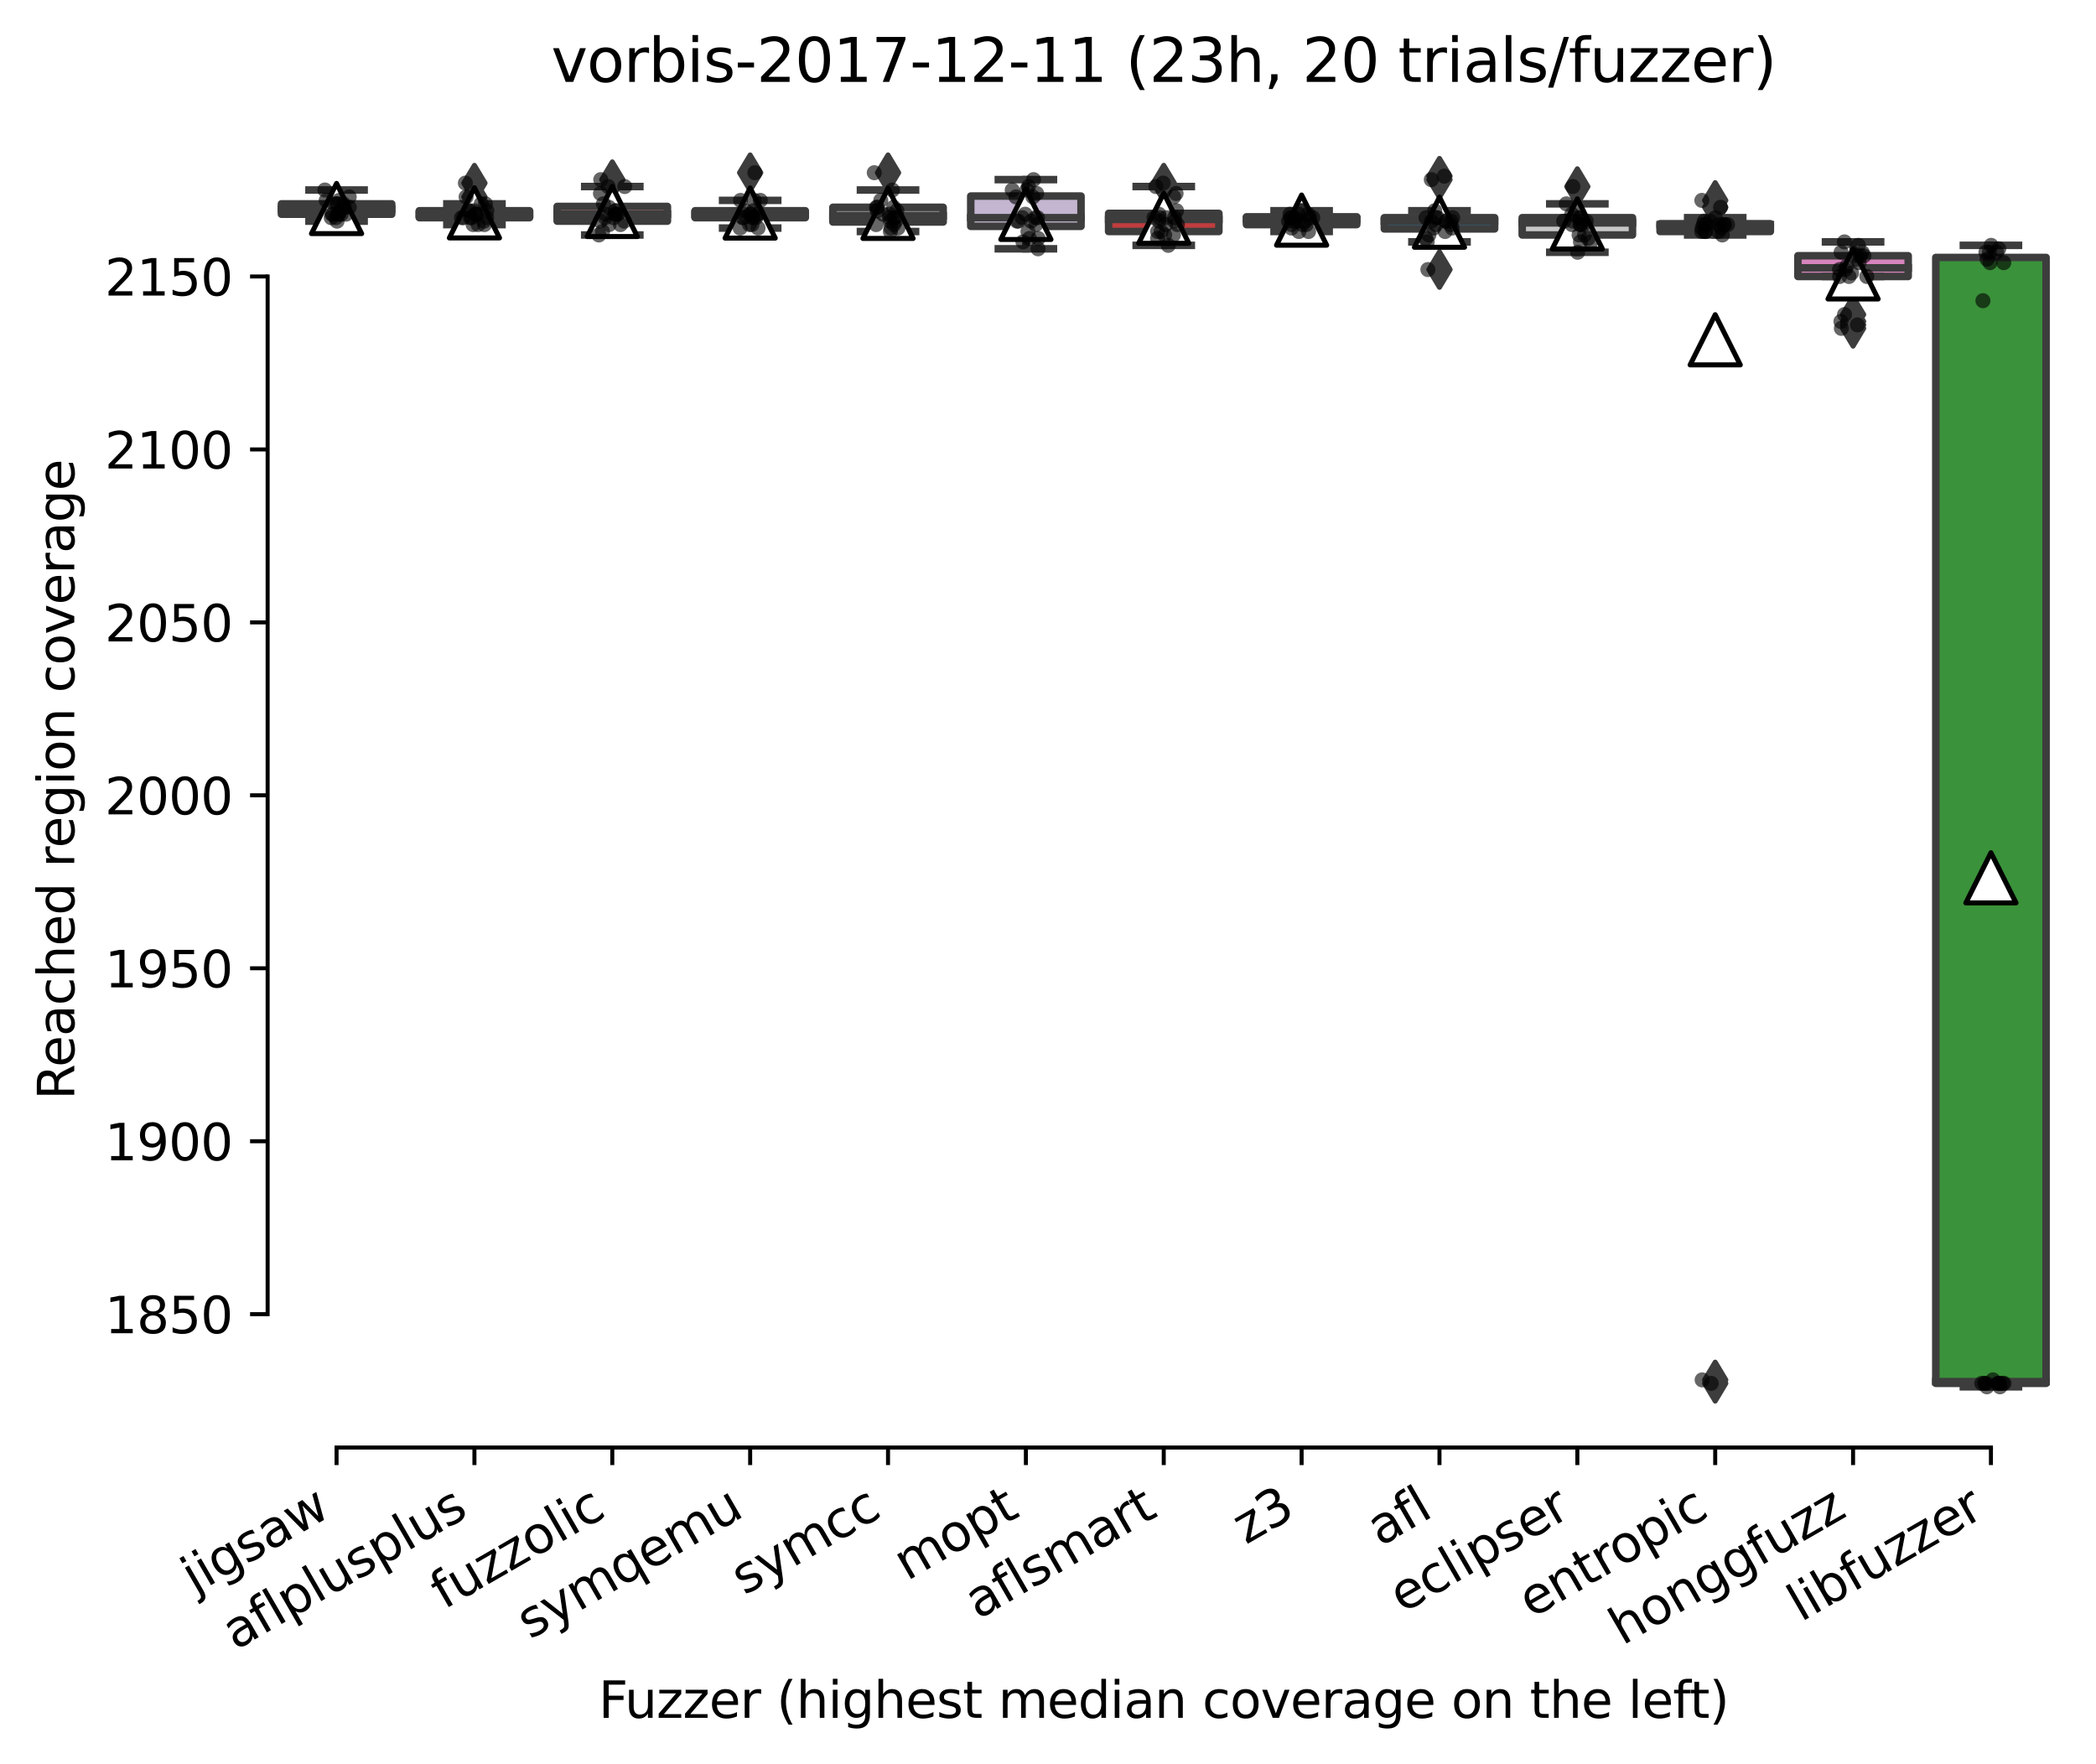 <?xml version="1.0" encoding="utf-8" standalone="no"?>
<!DOCTYPE svg PUBLIC "-//W3C//DTD SVG 1.1//EN"
  "http://www.w3.org/Graphics/SVG/1.1/DTD/svg11.dtd">
<svg xmlns:xlink="http://www.w3.org/1999/xlink" width="417.648pt" height="351.576pt" viewBox="0 0 417.648 351.576" xmlns="http://www.w3.org/2000/svg" version="1.1">
 <defs>
  <style type="text/css">*{stroke-linejoin: round; stroke-linecap: butt}</style>
 </defs>
 <g id="figure_1">
  <g id="patch_1">
   <path d="M 0 351.576 
L 417.648 351.576 
L 417.648 0 
L 0 0 
z
" style="fill: #ffffff"/>
  </g>
  <g id="axes_1">
   <g id="patch_2">
    <path d="M 53.328 288.43 
L 410.448 288.43 
L 410.448 22.318 
L 53.328 22.318 
z
" style="fill: #ffffff"/>
   </g>
   <g id="patch_3">
    <path d="M 56.075 42.685 
L 78.052 42.685 
L 78.052 40.617 
L 56.075 40.617 
L 56.075 42.685 
z
" clip-path="url(#p8a60a0df70)" style="fill: #d1d197; stroke: #3d3d3d; stroke-width: 1.5; stroke-linejoin: miter"/>
   </g>
   <g id="patch_4">
    <path d="M 83.546 43.374 
L 105.523 43.374 
L 105.523 41.996 
L 83.546 41.996 
L 83.546 43.374 
z
" clip-path="url(#p8a60a0df70)" style="fill: #9fd495; stroke: #3d3d3d; stroke-width: 1.5; stroke-linejoin: miter"/>
   </g>
   <g id="patch_5">
    <path d="M 111.017 44.063 
L 132.993 44.063 
L 132.993 41.134 
L 111.017 41.134 
L 111.017 44.063 
z
" clip-path="url(#p8a60a0df70)" style="fill: #f2a5a3; stroke: #3d3d3d; stroke-width: 1.5; stroke-linejoin: miter"/>
   </g>
   <g id="patch_6">
    <path d="M 138.488 43.374 
L 160.464 43.374 
L 160.464 41.996 
L 138.488 41.996 
L 138.488 43.374 
z
" clip-path="url(#p8a60a0df70)" style="fill: #a7d4dc; stroke: #3d3d3d; stroke-width: 1.5; stroke-linejoin: miter"/>
   </g>
   <g id="patch_7">
    <path d="M 165.958 44.236 
L 187.935 44.236 
L 187.935 41.306 
L 165.958 41.306 
L 165.958 44.236 
z
" clip-path="url(#p8a60a0df70)" style="fill: #7f7f7f; stroke: #3d3d3d; stroke-width: 1.5; stroke-linejoin: miter"/>
   </g>
   <g id="patch_8">
    <path d="M 193.429 45.097 
L 215.406 45.097 
L 215.406 39.066 
L 193.429 39.066 
L 193.429 45.097 
z
" clip-path="url(#p8a60a0df70)" style="fill: #c4b5d0; stroke: #3d3d3d; stroke-width: 1.5; stroke-linejoin: miter"/>
   </g>
   <g id="patch_9">
    <path d="M 220.9 46.131 
L 242.876 46.131 
L 242.876 42.513 
L 220.9 42.513 
L 220.9 46.131 
z
" clip-path="url(#p8a60a0df70)" style="fill: #c03d3e; stroke: #3d3d3d; stroke-width: 1.5; stroke-linejoin: miter"/>
   </g>
   <g id="patch_10">
    <path d="M 248.371 44.753 
L 270.347 44.753 
L 270.347 43.202 
L 248.371 43.202 
L 248.371 44.753 
z
" clip-path="url(#p8a60a0df70)" style="fill: #b5c8e1; stroke: #3d3d3d; stroke-width: 1.5; stroke-linejoin: miter"/>
   </g>
   <g id="patch_11">
    <path d="M 275.841 45.614 
L 297.818 45.614 
L 297.818 43.374 
L 275.841 43.374 
L 275.841 45.614 
z
" clip-path="url(#p8a60a0df70)" style="fill: #3274a1; stroke: #3d3d3d; stroke-width: 1.5; stroke-linejoin: miter"/>
   </g>
   <g id="patch_12">
    <path d="M 303.312 46.82 
L 325.289 46.82 
L 325.289 43.374 
L 303.312 43.374 
L 303.312 46.82 
z
" clip-path="url(#p8a60a0df70)" style="fill: #c7c7c7; stroke: #3d3d3d; stroke-width: 1.5; stroke-linejoin: miter"/>
   </g>
   <g id="patch_13">
    <path d="M 330.783 46.131 
L 352.76 46.131 
L 352.76 44.58 
L 330.783 44.58 
L 330.783 46.131 
z
" clip-path="url(#p8a60a0df70)" style="fill: #e1812c; stroke: #3d3d3d; stroke-width: 1.5; stroke-linejoin: miter"/>
   </g>
   <g id="patch_14">
    <path d="M 358.254 55.091 
L 380.23 55.091 
L 380.23 50.956 
L 358.254 50.956 
L 358.254 55.091 
z
" clip-path="url(#p8a60a0df70)" style="fill: #d684bd; stroke: #3d3d3d; stroke-width: 1.5; stroke-linejoin: miter"/>
   </g>
   <g id="patch_15">
    <path d="M 385.724 275.645 
L 407.701 275.645 
L 407.701 51.3 
L 385.724 51.3 
L 385.724 275.645 
z
" clip-path="url(#p8a60a0df70)" style="fill: #3a923a; stroke: #3d3d3d; stroke-width: 1.5; stroke-linejoin: miter"/>
   </g>
   <g id="matplotlib.axis_1">
    <g id="xtick_1">
     <g id="line2d_1">
      <defs>
       <path id="ma031a8fd63" d="M 0 0 
L 0 3.5 
" style="stroke: #000000; stroke-width: 0.8"/>
      </defs>
      <g>
       <use xlink:href="#ma031a8fd63" x="67.064" y="288.43" style="stroke: #000000; stroke-width: 0.8"/>
      </g>
     </g>
     <g id="text_1">
      <!-- jigsaw -->
      <g transform="translate(38.813 317.721)rotate(-30)scale(0.1 -0.1)">
       <defs>
        <path id="DejaVuSans-6a" d="M 603 3500 
L 1178 3500 
L 1178 -63 
Q 1178 -731 923 -1031 
Q 669 -1331 103 -1331 
L -116 -1331 
L -116 -844 
L 38 -844 
Q 366 -844 484 -692 
Q 603 -541 603 -63 
L 603 3500 
z
M 603 4863 
L 1178 4863 
L 1178 4134 
L 603 4134 
L 603 4863 
z
" transform="scale(0.016)"/>
        <path id="DejaVuSans-69" d="M 603 3500 
L 1178 3500 
L 1178 0 
L 603 0 
L 603 3500 
z
M 603 4863 
L 1178 4863 
L 1178 4134 
L 603 4134 
L 603 4863 
z
" transform="scale(0.016)"/>
        <path id="DejaVuSans-67" d="M 2906 1791 
Q 2906 2416 2648 2759 
Q 2391 3103 1925 3103 
Q 1463 3103 1205 2759 
Q 947 2416 947 1791 
Q 947 1169 1205 825 
Q 1463 481 1925 481 
Q 2391 481 2648 825 
Q 2906 1169 2906 1791 
z
M 3481 434 
Q 3481 -459 3084 -895 
Q 2688 -1331 1869 -1331 
Q 1566 -1331 1297 -1286 
Q 1028 -1241 775 -1147 
L 775 -588 
Q 1028 -725 1275 -790 
Q 1522 -856 1778 -856 
Q 2344 -856 2625 -561 
Q 2906 -266 2906 331 
L 2906 616 
Q 2728 306 2450 153 
Q 2172 0 1784 0 
Q 1141 0 747 490 
Q 353 981 353 1791 
Q 353 2603 747 3093 
Q 1141 3584 1784 3584 
Q 2172 3584 2450 3431 
Q 2728 3278 2906 2969 
L 2906 3500 
L 3481 3500 
L 3481 434 
z
" transform="scale(0.016)"/>
        <path id="DejaVuSans-73" d="M 2834 3397 
L 2834 2853 
Q 2591 2978 2328 3040 
Q 2066 3103 1784 3103 
Q 1356 3103 1142 2972 
Q 928 2841 928 2578 
Q 928 2378 1081 2264 
Q 1234 2150 1697 2047 
L 1894 2003 
Q 2506 1872 2764 1633 
Q 3022 1394 3022 966 
Q 3022 478 2636 193 
Q 2250 -91 1575 -91 
Q 1294 -91 989 -36 
Q 684 19 347 128 
L 347 722 
Q 666 556 975 473 
Q 1284 391 1588 391 
Q 1994 391 2212 530 
Q 2431 669 2431 922 
Q 2431 1156 2273 1281 
Q 2116 1406 1581 1522 
L 1381 1569 
Q 847 1681 609 1914 
Q 372 2147 372 2553 
Q 372 3047 722 3315 
Q 1072 3584 1716 3584 
Q 2034 3584 2315 3537 
Q 2597 3491 2834 3397 
z
" transform="scale(0.016)"/>
        <path id="DejaVuSans-61" d="M 2194 1759 
Q 1497 1759 1228 1600 
Q 959 1441 959 1056 
Q 959 750 1161 570 
Q 1363 391 1709 391 
Q 2188 391 2477 730 
Q 2766 1069 2766 1631 
L 2766 1759 
L 2194 1759 
z
M 3341 1997 
L 3341 0 
L 2766 0 
L 2766 531 
Q 2569 213 2275 61 
Q 1981 -91 1556 -91 
Q 1019 -91 701 211 
Q 384 513 384 1019 
Q 384 1609 779 1909 
Q 1175 2209 1959 2209 
L 2766 2209 
L 2766 2266 
Q 2766 2663 2505 2880 
Q 2244 3097 1772 3097 
Q 1472 3097 1187 3025 
Q 903 2953 641 2809 
L 641 3341 
Q 956 3463 1253 3523 
Q 1550 3584 1831 3584 
Q 2591 3584 2966 3190 
Q 3341 2797 3341 1997 
z
" transform="scale(0.016)"/>
        <path id="DejaVuSans-77" d="M 269 3500 
L 844 3500 
L 1563 769 
L 2278 3500 
L 2956 3500 
L 3675 769 
L 4391 3500 
L 4966 3500 
L 4050 0 
L 3372 0 
L 2619 2869 
L 1863 0 
L 1184 0 
L 269 3500 
z
" transform="scale(0.016)"/>
       </defs>
       <use xlink:href="#DejaVuSans-6a"/>
       <use xlink:href="#DejaVuSans-69" x="27.783"/>
       <use xlink:href="#DejaVuSans-67" x="55.566"/>
       <use xlink:href="#DejaVuSans-73" x="119.043"/>
       <use xlink:href="#DejaVuSans-61" x="171.143"/>
       <use xlink:href="#DejaVuSans-77" x="232.422"/>
      </g>
     </g>
    </g>
    <g id="xtick_2">
     <g id="line2d_2">
      <g>
       <use xlink:href="#ma031a8fd63" x="94.534" y="288.43" style="stroke: #000000; stroke-width: 0.8"/>
      </g>
     </g>
     <g id="text_2">
      <!-- aflplusplus -->
      <g transform="translate(46.925 328.897)rotate(-30)scale(0.1 -0.1)">
       <defs>
        <path id="DejaVuSans-66" d="M 2375 4863 
L 2375 4384 
L 1825 4384 
Q 1516 4384 1395 4259 
Q 1275 4134 1275 3809 
L 1275 3500 
L 2222 3500 
L 2222 3053 
L 1275 3053 
L 1275 0 
L 697 0 
L 697 3053 
L 147 3053 
L 147 3500 
L 697 3500 
L 697 3744 
Q 697 4328 969 4595 
Q 1241 4863 1831 4863 
L 2375 4863 
z
" transform="scale(0.016)"/>
        <path id="DejaVuSans-6c" d="M 603 4863 
L 1178 4863 
L 1178 0 
L 603 0 
L 603 4863 
z
" transform="scale(0.016)"/>
        <path id="DejaVuSans-70" d="M 1159 525 
L 1159 -1331 
L 581 -1331 
L 581 3500 
L 1159 3500 
L 1159 2969 
Q 1341 3281 1617 3432 
Q 1894 3584 2278 3584 
Q 2916 3584 3314 3078 
Q 3713 2572 3713 1747 
Q 3713 922 3314 415 
Q 2916 -91 2278 -91 
Q 1894 -91 1617 61 
Q 1341 213 1159 525 
z
M 3116 1747 
Q 3116 2381 2855 2742 
Q 2594 3103 2138 3103 
Q 1681 3103 1420 2742 
Q 1159 2381 1159 1747 
Q 1159 1113 1420 752 
Q 1681 391 2138 391 
Q 2594 391 2855 752 
Q 3116 1113 3116 1747 
z
" transform="scale(0.016)"/>
        <path id="DejaVuSans-75" d="M 544 1381 
L 544 3500 
L 1119 3500 
L 1119 1403 
Q 1119 906 1312 657 
Q 1506 409 1894 409 
Q 2359 409 2629 706 
Q 2900 1003 2900 1516 
L 2900 3500 
L 3475 3500 
L 3475 0 
L 2900 0 
L 2900 538 
Q 2691 219 2414 64 
Q 2138 -91 1772 -91 
Q 1169 -91 856 284 
Q 544 659 544 1381 
z
M 1991 3584 
L 1991 3584 
z
" transform="scale(0.016)"/>
       </defs>
       <use xlink:href="#DejaVuSans-61"/>
       <use xlink:href="#DejaVuSans-66" x="61.279"/>
       <use xlink:href="#DejaVuSans-6c" x="96.484"/>
       <use xlink:href="#DejaVuSans-70" x="124.268"/>
       <use xlink:href="#DejaVuSans-6c" x="187.744"/>
       <use xlink:href="#DejaVuSans-75" x="215.527"/>
       <use xlink:href="#DejaVuSans-73" x="278.906"/>
       <use xlink:href="#DejaVuSans-70" x="331.006"/>
       <use xlink:href="#DejaVuSans-6c" x="394.482"/>
       <use xlink:href="#DejaVuSans-75" x="422.266"/>
       <use xlink:href="#DejaVuSans-73" x="485.645"/>
      </g>
     </g>
    </g>
    <g id="xtick_3">
     <g id="line2d_3">
      <g>
       <use xlink:href="#ma031a8fd63" x="122.005" y="288.43" style="stroke: #000000; stroke-width: 0.8"/>
      </g>
     </g>
     <g id="text_3">
      <!-- fuzzolic -->
      <g transform="translate(88.465 320.775)rotate(-30)scale(0.1 -0.1)">
       <defs>
        <path id="DejaVuSans-7a" d="M 353 3500 
L 3084 3500 
L 3084 2975 
L 922 459 
L 3084 459 
L 3084 0 
L 275 0 
L 275 525 
L 2438 3041 
L 353 3041 
L 353 3500 
z
" transform="scale(0.016)"/>
        <path id="DejaVuSans-6f" d="M 1959 3097 
Q 1497 3097 1228 2736 
Q 959 2375 959 1747 
Q 959 1119 1226 758 
Q 1494 397 1959 397 
Q 2419 397 2687 759 
Q 2956 1122 2956 1747 
Q 2956 2369 2687 2733 
Q 2419 3097 1959 3097 
z
M 1959 3584 
Q 2709 3584 3137 3096 
Q 3566 2609 3566 1747 
Q 3566 888 3137 398 
Q 2709 -91 1959 -91 
Q 1206 -91 779 398 
Q 353 888 353 1747 
Q 353 2609 779 3096 
Q 1206 3584 1959 3584 
z
" transform="scale(0.016)"/>
        <path id="DejaVuSans-63" d="M 3122 3366 
L 3122 2828 
Q 2878 2963 2633 3030 
Q 2388 3097 2138 3097 
Q 1578 3097 1268 2742 
Q 959 2388 959 1747 
Q 959 1106 1268 751 
Q 1578 397 2138 397 
Q 2388 397 2633 464 
Q 2878 531 3122 666 
L 3122 134 
Q 2881 22 2623 -34 
Q 2366 -91 2075 -91 
Q 1284 -91 818 406 
Q 353 903 353 1747 
Q 353 2603 823 3093 
Q 1294 3584 2113 3584 
Q 2378 3584 2631 3529 
Q 2884 3475 3122 3366 
z
" transform="scale(0.016)"/>
       </defs>
       <use xlink:href="#DejaVuSans-66"/>
       <use xlink:href="#DejaVuSans-75" x="35.205"/>
       <use xlink:href="#DejaVuSans-7a" x="98.584"/>
       <use xlink:href="#DejaVuSans-7a" x="151.074"/>
       <use xlink:href="#DejaVuSans-6f" x="203.564"/>
       <use xlink:href="#DejaVuSans-6c" x="264.746"/>
       <use xlink:href="#DejaVuSans-69" x="292.529"/>
       <use xlink:href="#DejaVuSans-63" x="320.312"/>
      </g>
     </g>
    </g>
    <g id="xtick_4">
     <g id="line2d_4">
      <g>
       <use xlink:href="#ma031a8fd63" x="149.476" y="288.43" style="stroke: #000000; stroke-width: 0.8"/>
      </g>
     </g>
     <g id="text_4">
      <!-- symqemu -->
      <g transform="translate(105.612 326.735)rotate(-30)scale(0.1 -0.1)">
       <defs>
        <path id="DejaVuSans-79" d="M 2059 -325 
Q 1816 -950 1584 -1140 
Q 1353 -1331 966 -1331 
L 506 -1331 
L 506 -850 
L 844 -850 
Q 1081 -850 1212 -737 
Q 1344 -625 1503 -206 
L 1606 56 
L 191 3500 
L 800 3500 
L 1894 763 
L 2988 3500 
L 3597 3500 
L 2059 -325 
z
" transform="scale(0.016)"/>
        <path id="DejaVuSans-6d" d="M 3328 2828 
Q 3544 3216 3844 3400 
Q 4144 3584 4550 3584 
Q 5097 3584 5394 3201 
Q 5691 2819 5691 2113 
L 5691 0 
L 5113 0 
L 5113 2094 
Q 5113 2597 4934 2840 
Q 4756 3084 4391 3084 
Q 3944 3084 3684 2787 
Q 3425 2491 3425 1978 
L 3425 0 
L 2847 0 
L 2847 2094 
Q 2847 2600 2669 2842 
Q 2491 3084 2119 3084 
Q 1678 3084 1418 2786 
Q 1159 2488 1159 1978 
L 1159 0 
L 581 0 
L 581 3500 
L 1159 3500 
L 1159 2956 
Q 1356 3278 1631 3431 
Q 1906 3584 2284 3584 
Q 2666 3584 2933 3390 
Q 3200 3197 3328 2828 
z
" transform="scale(0.016)"/>
        <path id="DejaVuSans-71" d="M 947 1747 
Q 947 1113 1208 752 
Q 1469 391 1925 391 
Q 2381 391 2643 752 
Q 2906 1113 2906 1747 
Q 2906 2381 2643 2742 
Q 2381 3103 1925 3103 
Q 1469 3103 1208 2742 
Q 947 2381 947 1747 
z
M 2906 525 
Q 2725 213 2448 61 
Q 2172 -91 1784 -91 
Q 1150 -91 751 415 
Q 353 922 353 1747 
Q 353 2572 751 3078 
Q 1150 3584 1784 3584 
Q 2172 3584 2448 3432 
Q 2725 3281 2906 2969 
L 2906 3500 
L 3481 3500 
L 3481 -1331 
L 2906 -1331 
L 2906 525 
z
" transform="scale(0.016)"/>
        <path id="DejaVuSans-65" d="M 3597 1894 
L 3597 1613 
L 953 1613 
Q 991 1019 1311 708 
Q 1631 397 2203 397 
Q 2534 397 2845 478 
Q 3156 559 3463 722 
L 3463 178 
Q 3153 47 2828 -22 
Q 2503 -91 2169 -91 
Q 1331 -91 842 396 
Q 353 884 353 1716 
Q 353 2575 817 3079 
Q 1281 3584 2069 3584 
Q 2775 3584 3186 3129 
Q 3597 2675 3597 1894 
z
M 3022 2063 
Q 3016 2534 2758 2815 
Q 2500 3097 2075 3097 
Q 1594 3097 1305 2825 
Q 1016 2553 972 2059 
L 3022 2063 
z
" transform="scale(0.016)"/>
       </defs>
       <use xlink:href="#DejaVuSans-73"/>
       <use xlink:href="#DejaVuSans-79" x="52.1"/>
       <use xlink:href="#DejaVuSans-6d" x="111.279"/>
       <use xlink:href="#DejaVuSans-71" x="208.691"/>
       <use xlink:href="#DejaVuSans-65" x="272.168"/>
       <use xlink:href="#DejaVuSans-6d" x="333.691"/>
       <use xlink:href="#DejaVuSans-75" x="431.104"/>
      </g>
     </g>
    </g>
    <g id="xtick_5">
     <g id="line2d_5">
      <g>
       <use xlink:href="#ma031a8fd63" x="176.947" y="288.43" style="stroke: #000000; stroke-width: 0.8"/>
      </g>
     </g>
     <g id="text_5">
      <!-- symcc -->
      <g transform="translate(148.31 317.943)rotate(-30)scale(0.1 -0.1)">
       <use xlink:href="#DejaVuSans-73"/>
       <use xlink:href="#DejaVuSans-79" x="52.1"/>
       <use xlink:href="#DejaVuSans-6d" x="111.279"/>
       <use xlink:href="#DejaVuSans-63" x="208.691"/>
       <use xlink:href="#DejaVuSans-63" x="263.672"/>
      </g>
     </g>
    </g>
    <g id="xtick_6">
     <g id="line2d_6">
      <g>
       <use xlink:href="#ma031a8fd63" x="204.417" y="288.43" style="stroke: #000000; stroke-width: 0.8"/>
      </g>
     </g>
     <g id="text_6">
      <!-- mopt -->
      <g transform="translate(180.75 315.075)rotate(-30)scale(0.1 -0.1)">
       <defs>
        <path id="DejaVuSans-74" d="M 1172 4494 
L 1172 3500 
L 2356 3500 
L 2356 3053 
L 1172 3053 
L 1172 1153 
Q 1172 725 1289 603 
Q 1406 481 1766 481 
L 2356 481 
L 2356 0 
L 1766 0 
Q 1100 0 847 248 
Q 594 497 594 1153 
L 594 3053 
L 172 3053 
L 172 3500 
L 594 3500 
L 594 4494 
L 1172 4494 
z
" transform="scale(0.016)"/>
       </defs>
       <use xlink:href="#DejaVuSans-6d"/>
       <use xlink:href="#DejaVuSans-6f" x="97.412"/>
       <use xlink:href="#DejaVuSans-70" x="158.594"/>
       <use xlink:href="#DejaVuSans-74" x="222.07"/>
      </g>
     </g>
    </g>
    <g id="xtick_7">
     <g id="line2d_7">
      <g>
       <use xlink:href="#ma031a8fd63" x="231.888" y="288.43" style="stroke: #000000; stroke-width: 0.8"/>
      </g>
     </g>
     <g id="text_7">
      <!-- aflsmart -->
      <g transform="translate(194.877 322.779)rotate(-30)scale(0.1 -0.1)">
       <defs>
        <path id="DejaVuSans-72" d="M 2631 2963 
Q 2534 3019 2420 3045 
Q 2306 3072 2169 3072 
Q 1681 3072 1420 2755 
Q 1159 2438 1159 1844 
L 1159 0 
L 581 0 
L 581 3500 
L 1159 3500 
L 1159 2956 
Q 1341 3275 1631 3429 
Q 1922 3584 2338 3584 
Q 2397 3584 2469 3576 
Q 2541 3569 2628 3553 
L 2631 2963 
z
" transform="scale(0.016)"/>
       </defs>
       <use xlink:href="#DejaVuSans-61"/>
       <use xlink:href="#DejaVuSans-66" x="61.279"/>
       <use xlink:href="#DejaVuSans-6c" x="96.484"/>
       <use xlink:href="#DejaVuSans-73" x="124.268"/>
       <use xlink:href="#DejaVuSans-6d" x="176.367"/>
       <use xlink:href="#DejaVuSans-61" x="273.779"/>
       <use xlink:href="#DejaVuSans-72" x="335.059"/>
       <use xlink:href="#DejaVuSans-74" x="376.172"/>
      </g>
     </g>
    </g>
    <g id="xtick_8">
     <g id="line2d_8">
      <g>
       <use xlink:href="#ma031a8fd63" x="259.359" y="288.43" style="stroke: #000000; stroke-width: 0.8"/>
      </g>
     </g>
     <g id="text_8">
      <!-- z3 -->
      <g transform="translate(248.264 307.816)rotate(-30)scale(0.1 -0.1)">
       <defs>
        <path id="DejaVuSans-33" d="M 2597 2516 
Q 3050 2419 3304 2112 
Q 3559 1806 3559 1356 
Q 3559 666 3084 287 
Q 2609 -91 1734 -91 
Q 1441 -91 1130 -33 
Q 819 25 488 141 
L 488 750 
Q 750 597 1062 519 
Q 1375 441 1716 441 
Q 2309 441 2620 675 
Q 2931 909 2931 1356 
Q 2931 1769 2642 2001 
Q 2353 2234 1838 2234 
L 1294 2234 
L 1294 2753 
L 1863 2753 
Q 2328 2753 2575 2939 
Q 2822 3125 2822 3475 
Q 2822 3834 2567 4026 
Q 2313 4219 1838 4219 
Q 1578 4219 1281 4162 
Q 984 4106 628 3988 
L 628 4550 
Q 988 4650 1302 4700 
Q 1616 4750 1894 4750 
Q 2613 4750 3031 4423 
Q 3450 4097 3450 3541 
Q 3450 3153 3228 2886 
Q 3006 2619 2597 2516 
z
" transform="scale(0.016)"/>
       </defs>
       <use xlink:href="#DejaVuSans-7a"/>
       <use xlink:href="#DejaVuSans-33" x="52.49"/>
      </g>
     </g>
    </g>
    <g id="xtick_9">
     <g id="line2d_9">
      <g>
       <use xlink:href="#ma031a8fd63" x="286.83" y="288.43" style="stroke: #000000; stroke-width: 0.8"/>
      </g>
     </g>
     <g id="text_9">
      <!-- afl -->
      <g transform="translate(275.028 308.224)rotate(-30)scale(0.1 -0.1)">
       <use xlink:href="#DejaVuSans-61"/>
       <use xlink:href="#DejaVuSans-66" x="61.279"/>
       <use xlink:href="#DejaVuSans-6c" x="96.484"/>
      </g>
     </g>
    </g>
    <g id="xtick_10">
     <g id="line2d_10">
      <g>
       <use xlink:href="#ma031a8fd63" x="314.3" y="288.43" style="stroke: #000000; stroke-width: 0.8"/>
      </g>
     </g>
     <g id="text_10">
      <!-- eclipser -->
      <g transform="translate(279.46 321.525)rotate(-30)scale(0.1 -0.1)">
       <use xlink:href="#DejaVuSans-65"/>
       <use xlink:href="#DejaVuSans-63" x="61.523"/>
       <use xlink:href="#DejaVuSans-6c" x="116.504"/>
       <use xlink:href="#DejaVuSans-69" x="144.287"/>
       <use xlink:href="#DejaVuSans-70" x="172.07"/>
       <use xlink:href="#DejaVuSans-73" x="235.547"/>
       <use xlink:href="#DejaVuSans-65" x="287.646"/>
       <use xlink:href="#DejaVuSans-72" x="349.17"/>
      </g>
     </g>
    </g>
    <g id="xtick_11">
     <g id="line2d_11">
      <g>
       <use xlink:href="#ma031a8fd63" x="341.771" y="288.43" style="stroke: #000000; stroke-width: 0.8"/>
      </g>
     </g>
     <g id="text_11">
      <!-- entropic -->
      <g transform="translate(305.189 322.531)rotate(-30)scale(0.1 -0.1)">
       <defs>
        <path id="DejaVuSans-6e" d="M 3513 2113 
L 3513 0 
L 2938 0 
L 2938 2094 
Q 2938 2591 2744 2837 
Q 2550 3084 2163 3084 
Q 1697 3084 1428 2787 
Q 1159 2491 1159 1978 
L 1159 0 
L 581 0 
L 581 3500 
L 1159 3500 
L 1159 2956 
Q 1366 3272 1645 3428 
Q 1925 3584 2291 3584 
Q 2894 3584 3203 3211 
Q 3513 2838 3513 2113 
z
" transform="scale(0.016)"/>
       </defs>
       <use xlink:href="#DejaVuSans-65"/>
       <use xlink:href="#DejaVuSans-6e" x="61.523"/>
       <use xlink:href="#DejaVuSans-74" x="124.902"/>
       <use xlink:href="#DejaVuSans-72" x="164.111"/>
       <use xlink:href="#DejaVuSans-6f" x="202.975"/>
       <use xlink:href="#DejaVuSans-70" x="264.156"/>
       <use xlink:href="#DejaVuSans-69" x="327.633"/>
       <use xlink:href="#DejaVuSans-63" x="355.416"/>
      </g>
     </g>
    </g>
    <g id="xtick_12">
     <g id="line2d_12">
      <g>
       <use xlink:href="#ma031a8fd63" x="369.242" y="288.43" style="stroke: #000000; stroke-width: 0.8"/>
      </g>
     </g>
     <g id="text_12">
      <!-- honggfuzz -->
      <g transform="translate(323.303 327.933)rotate(-30)scale(0.1 -0.1)">
       <defs>
        <path id="DejaVuSans-68" d="M 3513 2113 
L 3513 0 
L 2938 0 
L 2938 2094 
Q 2938 2591 2744 2837 
Q 2550 3084 2163 3084 
Q 1697 3084 1428 2787 
Q 1159 2491 1159 1978 
L 1159 0 
L 581 0 
L 581 4863 
L 1159 4863 
L 1159 2956 
Q 1366 3272 1645 3428 
Q 1925 3584 2291 3584 
Q 2894 3584 3203 3211 
Q 3513 2838 3513 2113 
z
" transform="scale(0.016)"/>
       </defs>
       <use xlink:href="#DejaVuSans-68"/>
       <use xlink:href="#DejaVuSans-6f" x="63.379"/>
       <use xlink:href="#DejaVuSans-6e" x="124.561"/>
       <use xlink:href="#DejaVuSans-67" x="187.939"/>
       <use xlink:href="#DejaVuSans-67" x="251.416"/>
       <use xlink:href="#DejaVuSans-66" x="314.893"/>
       <use xlink:href="#DejaVuSans-75" x="350.098"/>
       <use xlink:href="#DejaVuSans-7a" x="413.477"/>
       <use xlink:href="#DejaVuSans-7a" x="465.967"/>
      </g>
     </g>
    </g>
    <g id="xtick_13">
     <g id="line2d_13">
      <g>
       <use xlink:href="#ma031a8fd63" x="396.713" y="288.43" style="stroke: #000000; stroke-width: 0.8"/>
      </g>
     </g>
     <g id="text_13">
      <!-- libfuzzer -->
      <g transform="translate(358.847 323.272)rotate(-30)scale(0.1 -0.1)">
       <defs>
        <path id="DejaVuSans-62" d="M 3116 1747 
Q 3116 2381 2855 2742 
Q 2594 3103 2138 3103 
Q 1681 3103 1420 2742 
Q 1159 2381 1159 1747 
Q 1159 1113 1420 752 
Q 1681 391 2138 391 
Q 2594 391 2855 752 
Q 3116 1113 3116 1747 
z
M 1159 2969 
Q 1341 3281 1617 3432 
Q 1894 3584 2278 3584 
Q 2916 3584 3314 3078 
Q 3713 2572 3713 1747 
Q 3713 922 3314 415 
Q 2916 -91 2278 -91 
Q 1894 -91 1617 61 
Q 1341 213 1159 525 
L 1159 0 
L 581 0 
L 581 4863 
L 1159 4863 
L 1159 2969 
z
" transform="scale(0.016)"/>
       </defs>
       <use xlink:href="#DejaVuSans-6c"/>
       <use xlink:href="#DejaVuSans-69" x="27.783"/>
       <use xlink:href="#DejaVuSans-62" x="55.566"/>
       <use xlink:href="#DejaVuSans-66" x="119.043"/>
       <use xlink:href="#DejaVuSans-75" x="154.248"/>
       <use xlink:href="#DejaVuSans-7a" x="217.627"/>
       <use xlink:href="#DejaVuSans-7a" x="270.117"/>
       <use xlink:href="#DejaVuSans-65" x="322.607"/>
       <use xlink:href="#DejaVuSans-72" x="384.131"/>
      </g>
     </g>
    </g>
    <g id="text_14">
     <!-- Fuzzer (highest median coverage on the left) -->
     <g transform="translate(119.27 342.297)scale(0.1 -0.1)">
      <defs>
       <path id="DejaVuSans-46" d="M 628 4666 
L 3309 4666 
L 3309 4134 
L 1259 4134 
L 1259 2759 
L 3109 2759 
L 3109 2228 
L 1259 2228 
L 1259 0 
L 628 0 
L 628 4666 
z
" transform="scale(0.016)"/>
       <path id="DejaVuSans-20" transform="scale(0.016)"/>
       <path id="DejaVuSans-28" d="M 1984 4856 
Q 1566 4138 1362 3434 
Q 1159 2731 1159 2009 
Q 1159 1288 1364 580 
Q 1569 -128 1984 -844 
L 1484 -844 
Q 1016 -109 783 600 
Q 550 1309 550 2009 
Q 550 2706 781 3412 
Q 1013 4119 1484 4856 
L 1984 4856 
z
" transform="scale(0.016)"/>
       <path id="DejaVuSans-64" d="M 2906 2969 
L 2906 4863 
L 3481 4863 
L 3481 0 
L 2906 0 
L 2906 525 
Q 2725 213 2448 61 
Q 2172 -91 1784 -91 
Q 1150 -91 751 415 
Q 353 922 353 1747 
Q 353 2572 751 3078 
Q 1150 3584 1784 3584 
Q 2172 3584 2448 3432 
Q 2725 3281 2906 2969 
z
M 947 1747 
Q 947 1113 1208 752 
Q 1469 391 1925 391 
Q 2381 391 2643 752 
Q 2906 1113 2906 1747 
Q 2906 2381 2643 2742 
Q 2381 3103 1925 3103 
Q 1469 3103 1208 2742 
Q 947 2381 947 1747 
z
" transform="scale(0.016)"/>
       <path id="DejaVuSans-76" d="M 191 3500 
L 800 3500 
L 1894 563 
L 2988 3500 
L 3597 3500 
L 2284 0 
L 1503 0 
L 191 3500 
z
" transform="scale(0.016)"/>
       <path id="DejaVuSans-29" d="M 513 4856 
L 1013 4856 
Q 1481 4119 1714 3412 
Q 1947 2706 1947 2009 
Q 1947 1309 1714 600 
Q 1481 -109 1013 -844 
L 513 -844 
Q 928 -128 1133 580 
Q 1338 1288 1338 2009 
Q 1338 2731 1133 3434 
Q 928 4138 513 4856 
z
" transform="scale(0.016)"/>
      </defs>
      <use xlink:href="#DejaVuSans-46"/>
      <use xlink:href="#DejaVuSans-75" x="52.02"/>
      <use xlink:href="#DejaVuSans-7a" x="115.398"/>
      <use xlink:href="#DejaVuSans-7a" x="167.889"/>
      <use xlink:href="#DejaVuSans-65" x="220.379"/>
      <use xlink:href="#DejaVuSans-72" x="281.902"/>
      <use xlink:href="#DejaVuSans-20" x="323.016"/>
      <use xlink:href="#DejaVuSans-28" x="354.803"/>
      <use xlink:href="#DejaVuSans-68" x="393.816"/>
      <use xlink:href="#DejaVuSans-69" x="457.195"/>
      <use xlink:href="#DejaVuSans-67" x="484.979"/>
      <use xlink:href="#DejaVuSans-68" x="548.455"/>
      <use xlink:href="#DejaVuSans-65" x="611.834"/>
      <use xlink:href="#DejaVuSans-73" x="673.357"/>
      <use xlink:href="#DejaVuSans-74" x="725.457"/>
      <use xlink:href="#DejaVuSans-20" x="764.666"/>
      <use xlink:href="#DejaVuSans-6d" x="796.453"/>
      <use xlink:href="#DejaVuSans-65" x="893.865"/>
      <use xlink:href="#DejaVuSans-64" x="955.389"/>
      <use xlink:href="#DejaVuSans-69" x="1018.865"/>
      <use xlink:href="#DejaVuSans-61" x="1046.648"/>
      <use xlink:href="#DejaVuSans-6e" x="1107.928"/>
      <use xlink:href="#DejaVuSans-20" x="1171.307"/>
      <use xlink:href="#DejaVuSans-63" x="1203.094"/>
      <use xlink:href="#DejaVuSans-6f" x="1258.074"/>
      <use xlink:href="#DejaVuSans-76" x="1319.256"/>
      <use xlink:href="#DejaVuSans-65" x="1378.436"/>
      <use xlink:href="#DejaVuSans-72" x="1439.959"/>
      <use xlink:href="#DejaVuSans-61" x="1481.072"/>
      <use xlink:href="#DejaVuSans-67" x="1542.352"/>
      <use xlink:href="#DejaVuSans-65" x="1605.828"/>
      <use xlink:href="#DejaVuSans-20" x="1667.352"/>
      <use xlink:href="#DejaVuSans-6f" x="1699.139"/>
      <use xlink:href="#DejaVuSans-6e" x="1760.32"/>
      <use xlink:href="#DejaVuSans-20" x="1823.699"/>
      <use xlink:href="#DejaVuSans-74" x="1855.486"/>
      <use xlink:href="#DejaVuSans-68" x="1894.695"/>
      <use xlink:href="#DejaVuSans-65" x="1958.074"/>
      <use xlink:href="#DejaVuSans-20" x="2019.598"/>
      <use xlink:href="#DejaVuSans-6c" x="2051.385"/>
      <use xlink:href="#DejaVuSans-65" x="2079.168"/>
      <use xlink:href="#DejaVuSans-66" x="2140.691"/>
      <use xlink:href="#DejaVuSans-74" x="2174.146"/>
      <use xlink:href="#DejaVuSans-29" x="2213.355"/>
     </g>
    </g>
   </g>
   <g id="matplotlib.axis_2">
    <g id="ytick_1">
     <g id="line2d_14">
      <defs>
       <path id="m87c0436fa1" d="M 0 0 
L -3.5 0 
" style="stroke: #000000; stroke-width: 0.8"/>
      </defs>
      <g>
       <use xlink:href="#m87c0436fa1" x="53.328" y="261.86" style="stroke: #000000; stroke-width: 0.8"/>
      </g>
     </g>
     <g id="text_15">
      <!-- 1850 -->
      <g transform="translate(20.878 265.659)scale(0.1 -0.1)">
       <defs>
        <path id="DejaVuSans-31" d="M 794 531 
L 1825 531 
L 1825 4091 
L 703 3866 
L 703 4441 
L 1819 4666 
L 2450 4666 
L 2450 531 
L 3481 531 
L 3481 0 
L 794 0 
L 794 531 
z
" transform="scale(0.016)"/>
        <path id="DejaVuSans-38" d="M 2034 2216 
Q 1584 2216 1326 1975 
Q 1069 1734 1069 1313 
Q 1069 891 1326 650 
Q 1584 409 2034 409 
Q 2484 409 2743 651 
Q 3003 894 3003 1313 
Q 3003 1734 2745 1975 
Q 2488 2216 2034 2216 
z
M 1403 2484 
Q 997 2584 770 2862 
Q 544 3141 544 3541 
Q 544 4100 942 4425 
Q 1341 4750 2034 4750 
Q 2731 4750 3128 4425 
Q 3525 4100 3525 3541 
Q 3525 3141 3298 2862 
Q 3072 2584 2669 2484 
Q 3125 2378 3379 2068 
Q 3634 1759 3634 1313 
Q 3634 634 3220 271 
Q 2806 -91 2034 -91 
Q 1263 -91 848 271 
Q 434 634 434 1313 
Q 434 1759 690 2068 
Q 947 2378 1403 2484 
z
M 1172 3481 
Q 1172 3119 1398 2916 
Q 1625 2713 2034 2713 
Q 2441 2713 2670 2916 
Q 2900 3119 2900 3481 
Q 2900 3844 2670 4047 
Q 2441 4250 2034 4250 
Q 1625 4250 1398 4047 
Q 1172 3844 1172 3481 
z
" transform="scale(0.016)"/>
        <path id="DejaVuSans-35" d="M 691 4666 
L 3169 4666 
L 3169 4134 
L 1269 4134 
L 1269 2991 
Q 1406 3038 1543 3061 
Q 1681 3084 1819 3084 
Q 2600 3084 3056 2656 
Q 3513 2228 3513 1497 
Q 3513 744 3044 326 
Q 2575 -91 1722 -91 
Q 1428 -91 1123 -41 
Q 819 9 494 109 
L 494 744 
Q 775 591 1075 516 
Q 1375 441 1709 441 
Q 2250 441 2565 725 
Q 2881 1009 2881 1497 
Q 2881 1984 2565 2268 
Q 2250 2553 1709 2553 
Q 1456 2553 1204 2497 
Q 953 2441 691 2322 
L 691 4666 
z
" transform="scale(0.016)"/>
        <path id="DejaVuSans-30" d="M 2034 4250 
Q 1547 4250 1301 3770 
Q 1056 3291 1056 2328 
Q 1056 1369 1301 889 
Q 1547 409 2034 409 
Q 2525 409 2770 889 
Q 3016 1369 3016 2328 
Q 3016 3291 2770 3770 
Q 2525 4250 2034 4250 
z
M 2034 4750 
Q 2819 4750 3233 4129 
Q 3647 3509 3647 2328 
Q 3647 1150 3233 529 
Q 2819 -91 2034 -91 
Q 1250 -91 836 529 
Q 422 1150 422 2328 
Q 422 3509 836 4129 
Q 1250 4750 2034 4750 
z
" transform="scale(0.016)"/>
       </defs>
       <use xlink:href="#DejaVuSans-31"/>
       <use xlink:href="#DejaVuSans-38" x="63.623"/>
       <use xlink:href="#DejaVuSans-35" x="127.246"/>
       <use xlink:href="#DejaVuSans-30" x="190.869"/>
      </g>
     </g>
    </g>
    <g id="ytick_2">
     <g id="line2d_15">
      <g>
       <use xlink:href="#m87c0436fa1" x="53.328" y="227.399" style="stroke: #000000; stroke-width: 0.8"/>
      </g>
     </g>
     <g id="text_16">
      <!-- 1900 -->
      <g transform="translate(20.878 231.198)scale(0.1 -0.1)">
       <defs>
        <path id="DejaVuSans-39" d="M 703 97 
L 703 672 
Q 941 559 1184 500 
Q 1428 441 1663 441 
Q 2288 441 2617 861 
Q 2947 1281 2994 2138 
Q 2813 1869 2534 1725 
Q 2256 1581 1919 1581 
Q 1219 1581 811 2004 
Q 403 2428 403 3163 
Q 403 3881 828 4315 
Q 1253 4750 1959 4750 
Q 2769 4750 3195 4129 
Q 3622 3509 3622 2328 
Q 3622 1225 3098 567 
Q 2575 -91 1691 -91 
Q 1453 -91 1209 -44 
Q 966 3 703 97 
z
M 1959 2075 
Q 2384 2075 2632 2365 
Q 2881 2656 2881 3163 
Q 2881 3666 2632 3958 
Q 2384 4250 1959 4250 
Q 1534 4250 1286 3958 
Q 1038 3666 1038 3163 
Q 1038 2656 1286 2365 
Q 1534 2075 1959 2075 
z
" transform="scale(0.016)"/>
       </defs>
       <use xlink:href="#DejaVuSans-31"/>
       <use xlink:href="#DejaVuSans-39" x="63.623"/>
       <use xlink:href="#DejaVuSans-30" x="127.246"/>
       <use xlink:href="#DejaVuSans-30" x="190.869"/>
      </g>
     </g>
    </g>
    <g id="ytick_3">
     <g id="line2d_16">
      <g>
       <use xlink:href="#m87c0436fa1" x="53.328" y="192.937" style="stroke: #000000; stroke-width: 0.8"/>
      </g>
     </g>
     <g id="text_17">
      <!-- 1950 -->
      <g transform="translate(20.878 196.736)scale(0.1 -0.1)">
       <use xlink:href="#DejaVuSans-31"/>
       <use xlink:href="#DejaVuSans-39" x="63.623"/>
       <use xlink:href="#DejaVuSans-35" x="127.246"/>
       <use xlink:href="#DejaVuSans-30" x="190.869"/>
      </g>
     </g>
    </g>
    <g id="ytick_4">
     <g id="line2d_17">
      <g>
       <use xlink:href="#m87c0436fa1" x="53.328" y="158.476" style="stroke: #000000; stroke-width: 0.8"/>
      </g>
     </g>
     <g id="text_18">
      <!-- 2000 -->
      <g transform="translate(20.878 162.275)scale(0.1 -0.1)">
       <defs>
        <path id="DejaVuSans-32" d="M 1228 531 
L 3431 531 
L 3431 0 
L 469 0 
L 469 531 
Q 828 903 1448 1529 
Q 2069 2156 2228 2338 
Q 2531 2678 2651 2914 
Q 2772 3150 2772 3378 
Q 2772 3750 2511 3984 
Q 2250 4219 1831 4219 
Q 1534 4219 1204 4116 
Q 875 4013 500 3803 
L 500 4441 
Q 881 4594 1212 4672 
Q 1544 4750 1819 4750 
Q 2544 4750 2975 4387 
Q 3406 4025 3406 3419 
Q 3406 3131 3298 2873 
Q 3191 2616 2906 2266 
Q 2828 2175 2409 1742 
Q 1991 1309 1228 531 
z
" transform="scale(0.016)"/>
       </defs>
       <use xlink:href="#DejaVuSans-32"/>
       <use xlink:href="#DejaVuSans-30" x="63.623"/>
       <use xlink:href="#DejaVuSans-30" x="127.246"/>
       <use xlink:href="#DejaVuSans-30" x="190.869"/>
      </g>
     </g>
    </g>
    <g id="ytick_5">
     <g id="line2d_18">
      <g>
       <use xlink:href="#m87c0436fa1" x="53.328" y="124.014" style="stroke: #000000; stroke-width: 0.8"/>
      </g>
     </g>
     <g id="text_19">
      <!-- 2050 -->
      <g transform="translate(20.878 127.813)scale(0.1 -0.1)">
       <use xlink:href="#DejaVuSans-32"/>
       <use xlink:href="#DejaVuSans-30" x="63.623"/>
       <use xlink:href="#DejaVuSans-35" x="127.246"/>
       <use xlink:href="#DejaVuSans-30" x="190.869"/>
      </g>
     </g>
    </g>
    <g id="ytick_6">
     <g id="line2d_19">
      <g>
       <use xlink:href="#m87c0436fa1" x="53.328" y="89.553" style="stroke: #000000; stroke-width: 0.8"/>
      </g>
     </g>
     <g id="text_20">
      <!-- 2100 -->
      <g transform="translate(20.878 93.352)scale(0.1 -0.1)">
       <use xlink:href="#DejaVuSans-32"/>
       <use xlink:href="#DejaVuSans-31" x="63.623"/>
       <use xlink:href="#DejaVuSans-30" x="127.246"/>
       <use xlink:href="#DejaVuSans-30" x="190.869"/>
      </g>
     </g>
    </g>
    <g id="ytick_7">
     <g id="line2d_20">
      <g>
       <use xlink:href="#m87c0436fa1" x="53.328" y="55.091" style="stroke: #000000; stroke-width: 0.8"/>
      </g>
     </g>
     <g id="text_21">
      <!-- 2150 -->
      <g transform="translate(20.878 58.89)scale(0.1 -0.1)">
       <use xlink:href="#DejaVuSans-32"/>
       <use xlink:href="#DejaVuSans-31" x="63.623"/>
       <use xlink:href="#DejaVuSans-35" x="127.246"/>
       <use xlink:href="#DejaVuSans-30" x="190.869"/>
      </g>
     </g>
    </g>
    <g id="text_22">
     <!-- Reached region coverage -->
     <g transform="translate(14.798 219.137)rotate(-90)scale(0.1 -0.1)">
      <defs>
       <path id="DejaVuSans-52" d="M 2841 2188 
Q 3044 2119 3236 1894 
Q 3428 1669 3622 1275 
L 4263 0 
L 3584 0 
L 2988 1197 
Q 2756 1666 2539 1819 
Q 2322 1972 1947 1972 
L 1259 1972 
L 1259 0 
L 628 0 
L 628 4666 
L 2053 4666 
Q 2853 4666 3247 4331 
Q 3641 3997 3641 3322 
Q 3641 2881 3436 2590 
Q 3231 2300 2841 2188 
z
M 1259 4147 
L 1259 2491 
L 2053 2491 
Q 2509 2491 2742 2702 
Q 2975 2913 2975 3322 
Q 2975 3731 2742 3939 
Q 2509 4147 2053 4147 
L 1259 4147 
z
" transform="scale(0.016)"/>
      </defs>
      <use xlink:href="#DejaVuSans-52"/>
      <use xlink:href="#DejaVuSans-65" x="64.982"/>
      <use xlink:href="#DejaVuSans-61" x="126.506"/>
      <use xlink:href="#DejaVuSans-63" x="187.785"/>
      <use xlink:href="#DejaVuSans-68" x="242.766"/>
      <use xlink:href="#DejaVuSans-65" x="306.145"/>
      <use xlink:href="#DejaVuSans-64" x="367.668"/>
      <use xlink:href="#DejaVuSans-20" x="431.145"/>
      <use xlink:href="#DejaVuSans-72" x="462.932"/>
      <use xlink:href="#DejaVuSans-65" x="501.795"/>
      <use xlink:href="#DejaVuSans-67" x="563.318"/>
      <use xlink:href="#DejaVuSans-69" x="626.795"/>
      <use xlink:href="#DejaVuSans-6f" x="654.578"/>
      <use xlink:href="#DejaVuSans-6e" x="715.76"/>
      <use xlink:href="#DejaVuSans-20" x="779.139"/>
      <use xlink:href="#DejaVuSans-63" x="810.926"/>
      <use xlink:href="#DejaVuSans-6f" x="865.906"/>
      <use xlink:href="#DejaVuSans-76" x="927.088"/>
      <use xlink:href="#DejaVuSans-65" x="986.268"/>
      <use xlink:href="#DejaVuSans-72" x="1047.791"/>
      <use xlink:href="#DejaVuSans-61" x="1088.904"/>
      <use xlink:href="#DejaVuSans-67" x="1150.184"/>
      <use xlink:href="#DejaVuSans-65" x="1213.66"/>
     </g>
    </g>
   </g>
   <g id="line2d_21">
    <path d="M 67.064 42.685 
L 67.064 44.063 
" clip-path="url(#p8a60a0df70)" style="fill: none; stroke: #3d3d3d; stroke-width: 1.5; stroke-linecap: square"/>
   </g>
   <g id="line2d_22">
    <path d="M 67.064 40.617 
L 67.064 37.86 
" clip-path="url(#p8a60a0df70)" style="fill: none; stroke: #3d3d3d; stroke-width: 1.5; stroke-linecap: square"/>
   </g>
   <g id="line2d_23">
    <path d="M 61.569 44.063 
L 72.558 44.063 
" clip-path="url(#p8a60a0df70)" style="fill: none; stroke: #3d3d3d; stroke-width: 1.5; stroke-linecap: square"/>
   </g>
   <g id="line2d_24">
    <path d="M 61.569 37.86 
L 72.558 37.86 
" clip-path="url(#p8a60a0df70)" style="fill: none; stroke: #3d3d3d; stroke-width: 1.5; stroke-linecap: square"/>
   </g>
   <g id="line2d_25"/>
   <g id="line2d_26">
    <path d="M 94.534 43.374 
L 94.534 44.753 
" clip-path="url(#p8a60a0df70)" style="fill: none; stroke: #3d3d3d; stroke-width: 1.5; stroke-linecap: square"/>
   </g>
   <g id="line2d_27">
    <path d="M 94.534 41.996 
L 94.534 40.617 
" clip-path="url(#p8a60a0df70)" style="fill: none; stroke: #3d3d3d; stroke-width: 1.5; stroke-linecap: square"/>
   </g>
   <g id="line2d_28">
    <path d="M 89.04 44.753 
L 100.028 44.753 
" clip-path="url(#p8a60a0df70)" style="fill: none; stroke: #3d3d3d; stroke-width: 1.5; stroke-linecap: square"/>
   </g>
   <g id="line2d_29">
    <path d="M 89.04 40.617 
L 100.028 40.617 
" clip-path="url(#p8a60a0df70)" style="fill: none; stroke: #3d3d3d; stroke-width: 1.5; stroke-linecap: square"/>
   </g>
   <g id="line2d_30">
    <defs>
     <path id="m468c6b9607" d="M -0 3.536 
L 2.121 0 
L -0 -3.536 
L -2.121 -0 
z
" style="stroke: #3d3d3d; stroke-linejoin: miter"/>
    </defs>
    <g clip-path="url(#p8a60a0df70)">
     <use xlink:href="#m468c6b9607" x="94.534" y="39.239" style="fill: #3d3d3d; stroke: #3d3d3d; stroke-linejoin: miter"/>
     <use xlink:href="#m468c6b9607" x="94.534" y="36.482" style="fill: #3d3d3d; stroke: #3d3d3d; stroke-linejoin: miter"/>
    </g>
   </g>
   <g id="line2d_31">
    <path d="M 122.005 44.063 
L 122.005 46.82 
" clip-path="url(#p8a60a0df70)" style="fill: none; stroke: #3d3d3d; stroke-width: 1.5; stroke-linecap: square"/>
   </g>
   <g id="line2d_32">
    <path d="M 122.005 41.134 
L 122.005 37.171 
" clip-path="url(#p8a60a0df70)" style="fill: none; stroke: #3d3d3d; stroke-width: 1.5; stroke-linecap: square"/>
   </g>
   <g id="line2d_33">
    <path d="M 116.511 46.82 
L 127.499 46.82 
" clip-path="url(#p8a60a0df70)" style="fill: none; stroke: #3d3d3d; stroke-width: 1.5; stroke-linecap: square"/>
   </g>
   <g id="line2d_34">
    <path d="M 116.511 37.171 
L 127.499 37.171 
" clip-path="url(#p8a60a0df70)" style="fill: none; stroke: #3d3d3d; stroke-width: 1.5; stroke-linecap: square"/>
   </g>
   <g id="line2d_35">
    <g clip-path="url(#p8a60a0df70)">
     <use xlink:href="#m468c6b9607" x="122.005" y="35.793" style="fill: #3d3d3d; stroke: #3d3d3d; stroke-linejoin: miter"/>
    </g>
   </g>
   <g id="line2d_36">
    <path d="M 149.476 43.374 
L 149.476 45.442 
" clip-path="url(#p8a60a0df70)" style="fill: none; stroke: #3d3d3d; stroke-width: 1.5; stroke-linecap: square"/>
   </g>
   <g id="line2d_37">
    <path d="M 149.476 41.996 
L 149.476 39.928 
" clip-path="url(#p8a60a0df70)" style="fill: none; stroke: #3d3d3d; stroke-width: 1.5; stroke-linecap: square"/>
   </g>
   <g id="line2d_38">
    <path d="M 143.982 45.442 
L 154.97 45.442 
" clip-path="url(#p8a60a0df70)" style="fill: none; stroke: #3d3d3d; stroke-width: 1.5; stroke-linecap: square"/>
   </g>
   <g id="line2d_39">
    <path d="M 143.982 39.928 
L 154.97 39.928 
" clip-path="url(#p8a60a0df70)" style="fill: none; stroke: #3d3d3d; stroke-width: 1.5; stroke-linecap: square"/>
   </g>
   <g id="line2d_40">
    <g clip-path="url(#p8a60a0df70)">
     <use xlink:href="#m468c6b9607" x="149.476" y="34.414" style="fill: #3d3d3d; stroke: #3d3d3d; stroke-linejoin: miter"/>
    </g>
   </g>
   <g id="line2d_41">
    <path d="M 176.947 44.236 
L 176.947 46.131 
" clip-path="url(#p8a60a0df70)" style="fill: none; stroke: #3d3d3d; stroke-width: 1.5; stroke-linecap: square"/>
   </g>
   <g id="line2d_42">
    <path d="M 176.947 41.306 
L 176.947 37.86 
" clip-path="url(#p8a60a0df70)" style="fill: none; stroke: #3d3d3d; stroke-width: 1.5; stroke-linecap: square"/>
   </g>
   <g id="line2d_43">
    <path d="M 171.452 46.131 
L 182.441 46.131 
" clip-path="url(#p8a60a0df70)" style="fill: none; stroke: #3d3d3d; stroke-width: 1.5; stroke-linecap: square"/>
   </g>
   <g id="line2d_44">
    <path d="M 171.452 37.86 
L 182.441 37.86 
" clip-path="url(#p8a60a0df70)" style="fill: none; stroke: #3d3d3d; stroke-width: 1.5; stroke-linecap: square"/>
   </g>
   <g id="line2d_45">
    <g clip-path="url(#p8a60a0df70)">
     <use xlink:href="#m468c6b9607" x="176.947" y="34.414" style="fill: #3d3d3d; stroke: #3d3d3d; stroke-linejoin: miter"/>
    </g>
   </g>
   <g id="line2d_46">
    <path d="M 204.417 45.097 
L 204.417 49.577 
" clip-path="url(#p8a60a0df70)" style="fill: none; stroke: #3d3d3d; stroke-width: 1.5; stroke-linecap: square"/>
   </g>
   <g id="line2d_47">
    <path d="M 204.417 39.066 
L 204.417 35.793 
" clip-path="url(#p8a60a0df70)" style="fill: none; stroke: #3d3d3d; stroke-width: 1.5; stroke-linecap: square"/>
   </g>
   <g id="line2d_48">
    <path d="M 198.923 49.577 
L 209.912 49.577 
" clip-path="url(#p8a60a0df70)" style="fill: none; stroke: #3d3d3d; stroke-width: 1.5; stroke-linecap: square"/>
   </g>
   <g id="line2d_49">
    <path d="M 198.923 35.793 
L 209.912 35.793 
" clip-path="url(#p8a60a0df70)" style="fill: none; stroke: #3d3d3d; stroke-width: 1.5; stroke-linecap: square"/>
   </g>
   <g id="line2d_50"/>
   <g id="line2d_51">
    <path d="M 231.888 46.131 
L 231.888 48.888 
" clip-path="url(#p8a60a0df70)" style="fill: none; stroke: #3d3d3d; stroke-width: 1.5; stroke-linecap: square"/>
   </g>
   <g id="line2d_52">
    <path d="M 231.888 42.513 
L 231.888 37.171 
" clip-path="url(#p8a60a0df70)" style="fill: none; stroke: #3d3d3d; stroke-width: 1.5; stroke-linecap: square"/>
   </g>
   <g id="line2d_53">
    <path d="M 226.394 48.888 
L 237.382 48.888 
" clip-path="url(#p8a60a0df70)" style="fill: none; stroke: #3d3d3d; stroke-width: 1.5; stroke-linecap: square"/>
   </g>
   <g id="line2d_54">
    <path d="M 226.394 37.171 
L 237.382 37.171 
" clip-path="url(#p8a60a0df70)" style="fill: none; stroke: #3d3d3d; stroke-width: 1.5; stroke-linecap: square"/>
   </g>
   <g id="line2d_55">
    <g clip-path="url(#p8a60a0df70)">
     <use xlink:href="#m468c6b9607" x="231.888" y="36.482" style="fill: #3d3d3d; stroke: #3d3d3d; stroke-linejoin: miter"/>
    </g>
   </g>
   <g id="line2d_56">
    <path d="M 259.359 44.753 
L 259.359 46.131 
" clip-path="url(#p8a60a0df70)" style="fill: none; stroke: #3d3d3d; stroke-width: 1.5; stroke-linecap: square"/>
   </g>
   <g id="line2d_57">
    <path d="M 259.359 43.202 
L 259.359 41.996 
" clip-path="url(#p8a60a0df70)" style="fill: none; stroke: #3d3d3d; stroke-width: 1.5; stroke-linecap: square"/>
   </g>
   <g id="line2d_58">
    <path d="M 253.865 46.131 
L 264.853 46.131 
" clip-path="url(#p8a60a0df70)" style="fill: none; stroke: #3d3d3d; stroke-width: 1.5; stroke-linecap: square"/>
   </g>
   <g id="line2d_59">
    <path d="M 253.865 41.996 
L 264.853 41.996 
" clip-path="url(#p8a60a0df70)" style="fill: none; stroke: #3d3d3d; stroke-width: 1.5; stroke-linecap: square"/>
   </g>
   <g id="line2d_60"/>
   <g id="line2d_61">
    <path d="M 286.83 45.614 
L 286.83 48.199 
" clip-path="url(#p8a60a0df70)" style="fill: none; stroke: #3d3d3d; stroke-width: 1.5; stroke-linecap: square"/>
   </g>
   <g id="line2d_62">
    <path d="M 286.83 43.374 
L 286.83 41.996 
" clip-path="url(#p8a60a0df70)" style="fill: none; stroke: #3d3d3d; stroke-width: 1.5; stroke-linecap: square"/>
   </g>
   <g id="line2d_63">
    <path d="M 281.336 48.199 
L 292.324 48.199 
" clip-path="url(#p8a60a0df70)" style="fill: none; stroke: #3d3d3d; stroke-width: 1.5; stroke-linecap: square"/>
   </g>
   <g id="line2d_64">
    <path d="M 281.336 41.996 
L 292.324 41.996 
" clip-path="url(#p8a60a0df70)" style="fill: none; stroke: #3d3d3d; stroke-width: 1.5; stroke-linecap: square"/>
   </g>
   <g id="line2d_65">
    <g clip-path="url(#p8a60a0df70)">
     <use xlink:href="#m468c6b9607" x="286.83" y="53.713" style="fill: #3d3d3d; stroke: #3d3d3d; stroke-linejoin: miter"/>
     <use xlink:href="#m468c6b9607" x="286.83" y="35.793" style="fill: #3d3d3d; stroke: #3d3d3d; stroke-linejoin: miter"/>
     <use xlink:href="#m468c6b9607" x="286.83" y="35.103" style="fill: #3d3d3d; stroke: #3d3d3d; stroke-linejoin: miter"/>
    </g>
   </g>
   <g id="line2d_66">
    <path d="M 314.3 46.82 
L 314.3 50.266 
" clip-path="url(#p8a60a0df70)" style="fill: none; stroke: #3d3d3d; stroke-width: 1.5; stroke-linecap: square"/>
   </g>
   <g id="line2d_67">
    <path d="M 314.3 43.374 
L 314.3 40.617 
" clip-path="url(#p8a60a0df70)" style="fill: none; stroke: #3d3d3d; stroke-width: 1.5; stroke-linecap: square"/>
   </g>
   <g id="line2d_68">
    <path d="M 308.806 50.266 
L 319.795 50.266 
" clip-path="url(#p8a60a0df70)" style="fill: none; stroke: #3d3d3d; stroke-width: 1.5; stroke-linecap: square"/>
   </g>
   <g id="line2d_69">
    <path d="M 308.806 40.617 
L 319.795 40.617 
" clip-path="url(#p8a60a0df70)" style="fill: none; stroke: #3d3d3d; stroke-width: 1.5; stroke-linecap: square"/>
   </g>
   <g id="line2d_70">
    <g clip-path="url(#p8a60a0df70)">
     <use xlink:href="#m468c6b9607" x="314.3" y="37.171" style="fill: #3d3d3d; stroke: #3d3d3d; stroke-linejoin: miter"/>
    </g>
   </g>
   <g id="line2d_71">
    <path d="M 341.771 46.131 
L 341.771 46.82 
" clip-path="url(#p8a60a0df70)" style="fill: none; stroke: #3d3d3d; stroke-width: 1.5; stroke-linecap: square"/>
   </g>
   <g id="line2d_72">
    <path d="M 341.771 44.58 
L 341.771 43.374 
" clip-path="url(#p8a60a0df70)" style="fill: none; stroke: #3d3d3d; stroke-width: 1.5; stroke-linecap: square"/>
   </g>
   <g id="line2d_73">
    <path d="M 336.277 46.82 
L 347.265 46.82 
" clip-path="url(#p8a60a0df70)" style="fill: none; stroke: #3d3d3d; stroke-width: 1.5; stroke-linecap: square"/>
   </g>
   <g id="line2d_74">
    <path d="M 336.277 43.374 
L 347.265 43.374 
" clip-path="url(#p8a60a0df70)" style="fill: none; stroke: #3d3d3d; stroke-width: 1.5; stroke-linecap: square"/>
   </g>
   <g id="line2d_75">
    <g clip-path="url(#p8a60a0df70)">
     <use xlink:href="#m468c6b9607" x="341.771" y="275.645" style="fill: #3d3d3d; stroke: #3d3d3d; stroke-linejoin: miter"/>
     <use xlink:href="#m468c6b9607" x="341.771" y="274.956" style="fill: #3d3d3d; stroke: #3d3d3d; stroke-linejoin: miter"/>
     <use xlink:href="#m468c6b9607" x="341.771" y="39.928" style="fill: #3d3d3d; stroke: #3d3d3d; stroke-linejoin: miter"/>
     <use xlink:href="#m468c6b9607" x="341.771" y="41.306" style="fill: #3d3d3d; stroke: #3d3d3d; stroke-linejoin: miter"/>
    </g>
   </g>
   <g id="line2d_76">
    <path d="M 369.242 55.091 
L 369.242 55.091 
" clip-path="url(#p8a60a0df70)" style="fill: none; stroke: #3d3d3d; stroke-width: 1.5; stroke-linecap: square"/>
   </g>
   <g id="line2d_77">
    <path d="M 369.242 50.956 
L 369.242 48.199 
" clip-path="url(#p8a60a0df70)" style="fill: none; stroke: #3d3d3d; stroke-width: 1.5; stroke-linecap: square"/>
   </g>
   <g id="line2d_78">
    <path d="M 363.748 55.091 
L 374.736 55.091 
" clip-path="url(#p8a60a0df70)" style="fill: none; stroke: #3d3d3d; stroke-width: 1.5; stroke-linecap: square"/>
   </g>
   <g id="line2d_79">
    <path d="M 363.748 48.199 
L 374.736 48.199 
" clip-path="url(#p8a60a0df70)" style="fill: none; stroke: #3d3d3d; stroke-width: 1.5; stroke-linecap: square"/>
   </g>
   <g id="line2d_80">
    <g clip-path="url(#p8a60a0df70)">
     <use xlink:href="#m468c6b9607" x="369.242" y="64.051" style="fill: #3d3d3d; stroke: #3d3d3d; stroke-linejoin: miter"/>
     <use xlink:href="#m468c6b9607" x="369.242" y="64.74" style="fill: #3d3d3d; stroke: #3d3d3d; stroke-linejoin: miter"/>
     <use xlink:href="#m468c6b9607" x="369.242" y="62.673" style="fill: #3d3d3d; stroke: #3d3d3d; stroke-linejoin: miter"/>
     <use xlink:href="#m468c6b9607" x="369.242" y="65.43" style="fill: #3d3d3d; stroke: #3d3d3d; stroke-linejoin: miter"/>
    </g>
   </g>
   <g id="line2d_81">
    <path d="M 396.713 275.645 
L 396.713 276.334 
" clip-path="url(#p8a60a0df70)" style="fill: none; stroke: #3d3d3d; stroke-width: 1.5; stroke-linecap: square"/>
   </g>
   <g id="line2d_82">
    <path d="M 396.713 51.3 
L 396.713 48.888 
" clip-path="url(#p8a60a0df70)" style="fill: none; stroke: #3d3d3d; stroke-width: 1.5; stroke-linecap: square"/>
   </g>
   <g id="line2d_83">
    <path d="M 391.219 276.334 
L 402.207 276.334 
" clip-path="url(#p8a60a0df70)" style="fill: none; stroke: #3d3d3d; stroke-width: 1.5; stroke-linecap: square"/>
   </g>
   <g id="line2d_84">
    <path d="M 391.219 48.888 
L 402.207 48.888 
" clip-path="url(#p8a60a0df70)" style="fill: none; stroke: #3d3d3d; stroke-width: 1.5; stroke-linecap: square"/>
   </g>
   <g id="line2d_85"/>
   <g id="line2d_86">
    <path d="M 56.075 41.651 
L 78.052 41.651 
" clip-path="url(#p8a60a0df70)" style="fill: none; stroke: #3d3d3d; stroke-width: 1.5; stroke-linecap: square"/>
   </g>
   <g id="line2d_87">
    <defs>
     <path id="md61f9714ac" d="M 0 -5 
L -5 5 
L 5 5 
z
" style="stroke: #000000; stroke-linejoin: miter"/>
    </defs>
    <g clip-path="url(#p8a60a0df70)">
     <use xlink:href="#md61f9714ac" x="67.064" y="41.548" style="fill: #ffffff; stroke: #000000; stroke-linejoin: miter"/>
    </g>
   </g>
   <g id="line2d_88">
    <path d="M 83.546 42.685 
L 105.523 42.685 
" clip-path="url(#p8a60a0df70)" style="fill: none; stroke: #3d3d3d; stroke-width: 1.5; stroke-linecap: square"/>
   </g>
   <g id="line2d_89">
    <g clip-path="url(#p8a60a0df70)">
     <use xlink:href="#md61f9714ac" x="94.534" y="42.409" style="fill: #ffffff; stroke: #000000; stroke-linejoin: miter"/>
    </g>
   </g>
   <g id="line2d_90">
    <path d="M 111.017 42.685 
L 132.993 42.685 
" clip-path="url(#p8a60a0df70)" style="fill: none; stroke: #3d3d3d; stroke-width: 1.5; stroke-linecap: square"/>
   </g>
   <g id="line2d_91">
    <g clip-path="url(#p8a60a0df70)">
     <use xlink:href="#md61f9714ac" x="122.005" y="42.134" style="fill: #ffffff; stroke: #000000; stroke-linejoin: miter"/>
    </g>
   </g>
   <g id="line2d_92">
    <path d="M 138.488 42.685 
L 160.464 42.685 
" clip-path="url(#p8a60a0df70)" style="fill: none; stroke: #3d3d3d; stroke-width: 1.5; stroke-linecap: square"/>
   </g>
   <g id="line2d_93">
    <g clip-path="url(#p8a60a0df70)">
     <use xlink:href="#md61f9714ac" x="149.476" y="42.444" style="fill: #ffffff; stroke: #000000; stroke-linejoin: miter"/>
    </g>
   </g>
   <g id="line2d_94">
    <path d="M 165.958 43.03 
L 187.935 43.03 
" clip-path="url(#p8a60a0df70)" style="fill: none; stroke: #3d3d3d; stroke-width: 1.5; stroke-linecap: square"/>
   </g>
   <g id="line2d_95">
    <g clip-path="url(#p8a60a0df70)">
     <use xlink:href="#md61f9714ac" x="176.947" y="42.513" style="fill: #ffffff; stroke: #000000; stroke-linejoin: miter"/>
    </g>
   </g>
   <g id="line2d_96">
    <path d="M 193.429 43.374 
L 215.406 43.374 
" clip-path="url(#p8a60a0df70)" style="fill: none; stroke: #3d3d3d; stroke-width: 1.5; stroke-linecap: square"/>
   </g>
   <g id="line2d_97">
    <g clip-path="url(#p8a60a0df70)">
     <use xlink:href="#md61f9714ac" x="204.417" y="42.719" style="fill: #ffffff; stroke: #000000; stroke-linejoin: miter"/>
    </g>
   </g>
   <g id="line2d_98">
    <path d="M 220.9 43.719 
L 242.876 43.719 
" clip-path="url(#p8a60a0df70)" style="fill: none; stroke: #3d3d3d; stroke-width: 1.5; stroke-linecap: square"/>
   </g>
   <g id="line2d_99">
    <g clip-path="url(#p8a60a0df70)">
     <use xlink:href="#md61f9714ac" x="231.888" y="43.478" style="fill: #ffffff; stroke: #000000; stroke-linejoin: miter"/>
    </g>
   </g>
   <g id="line2d_100">
    <path d="M 248.371 43.719 
L 270.347 43.719 
" clip-path="url(#p8a60a0df70)" style="fill: none; stroke: #3d3d3d; stroke-width: 1.5; stroke-linecap: square"/>
   </g>
   <g id="line2d_101">
    <g clip-path="url(#p8a60a0df70)">
     <use xlink:href="#md61f9714ac" x="259.359" y="43.857" style="fill: #ffffff; stroke: #000000; stroke-linejoin: miter"/>
    </g>
   </g>
   <g id="line2d_102">
    <path d="M 275.841 44.063 
L 297.818 44.063 
" clip-path="url(#p8a60a0df70)" style="fill: none; stroke: #3d3d3d; stroke-width: 1.5; stroke-linecap: square"/>
   </g>
   <g id="line2d_103">
    <g clip-path="url(#p8a60a0df70)">
     <use xlink:href="#md61f9714ac" x="286.83" y="44.27" style="fill: #ffffff; stroke: #000000; stroke-linejoin: miter"/>
    </g>
   </g>
   <g id="line2d_104">
    <path d="M 303.312 44.408 
L 325.289 44.408 
" clip-path="url(#p8a60a0df70)" style="fill: none; stroke: #3d3d3d; stroke-width: 1.5; stroke-linecap: square"/>
   </g>
   <g id="line2d_105">
    <g clip-path="url(#p8a60a0df70)">
     <use xlink:href="#md61f9714ac" x="314.3" y="44.615" style="fill: #ffffff; stroke: #000000; stroke-linejoin: miter"/>
    </g>
   </g>
   <g id="line2d_106">
    <path d="M 330.783 44.753 
L 352.76 44.753 
" clip-path="url(#p8a60a0df70)" style="fill: none; stroke: #3d3d3d; stroke-width: 1.5; stroke-linecap: square"/>
   </g>
   <g id="line2d_107">
    <g clip-path="url(#p8a60a0df70)">
     <use xlink:href="#md61f9714ac" x="341.771" y="67.704" style="fill: #ffffff; stroke: #000000; stroke-linejoin: miter"/>
    </g>
   </g>
   <g id="line2d_108">
    <path d="M 358.254 53.368 
L 380.23 53.368 
" clip-path="url(#p8a60a0df70)" style="fill: none; stroke: #3d3d3d; stroke-width: 1.5; stroke-linecap: square"/>
   </g>
   <g id="line2d_109">
    <g clip-path="url(#p8a60a0df70)">
     <use xlink:href="#md61f9714ac" x="369.242" y="54.574" style="fill: #ffffff; stroke: #000000; stroke-linejoin: miter"/>
    </g>
   </g>
   <g id="line2d_110">
    <path d="M 385.724 275.3 
L 407.701 275.3 
" clip-path="url(#p8a60a0df70)" style="fill: none; stroke: #3d3d3d; stroke-width: 1.5; stroke-linecap: square"/>
   </g>
   <g id="line2d_111">
    <g clip-path="url(#p8a60a0df70)">
     <use xlink:href="#md61f9714ac" x="396.713" y="174.914" style="fill: #ffffff; stroke: #000000; stroke-linejoin: miter"/>
    </g>
   </g>
   <g id="patch_16">
    <path d="M 53.328 261.86 
L 53.328 55.091 
" style="fill: none; stroke: #000000; stroke-width: 0.8; stroke-linejoin: miter; stroke-linecap: square"/>
   </g>
   <g id="patch_17">
    <path d="M 67.064 288.43 
L 396.713 288.43 
" style="fill: none; stroke: #000000; stroke-width: 0.8; stroke-linejoin: miter; stroke-linecap: square"/>
   </g>
   <g id="PathCollection_1">
    <defs>
     <path id="C0_0_7d4ebb335e" d="M 0 1.5 
C 0.398 1.5 0.779 1.342 1.061 1.061 
C 1.342 0.779 1.5 0.398 1.5 -0 
C 1.5 -0.398 1.342 -0.779 1.061 -1.061 
C 0.779 -1.342 0.398 -1.5 0 -1.5 
C -0.398 -1.5 -0.779 -1.342 -1.061 -1.061 
C -1.342 -0.779 -1.5 -0.398 -1.5 0 
C -1.5 0.398 -1.342 0.779 -1.061 1.061 
C -0.779 1.342 -0.398 1.5 0 1.5 
z
"/>
    </defs>
    <g clip-path="url(#p8a60a0df70)">
     <use xlink:href="#C0_0_7d4ebb335e" x="67.78" y="41.996" style="fill-opacity: 0.6"/>
    </g>
    <g clip-path="url(#p8a60a0df70)">
     <use xlink:href="#C0_0_7d4ebb335e" x="67.968" y="42.685" style="fill-opacity: 0.6"/>
    </g>
    <g clip-path="url(#p8a60a0df70)">
     <use xlink:href="#C0_0_7d4ebb335e" x="67.504" y="42.685" style="fill-opacity: 0.6"/>
    </g>
    <g clip-path="url(#p8a60a0df70)">
     <use xlink:href="#C0_0_7d4ebb335e" x="68.408" y="40.617" style="fill-opacity: 0.6"/>
    </g>
    <g clip-path="url(#p8a60a0df70)">
     <use xlink:href="#C0_0_7d4ebb335e" x="67.282" y="42.685" style="fill-opacity: 0.6"/>
    </g>
    <g clip-path="url(#p8a60a0df70)">
     <use xlink:href="#C0_0_7d4ebb335e" x="68.946" y="42.685" style="fill-opacity: 0.6"/>
    </g>
    <g clip-path="url(#p8a60a0df70)">
     <use xlink:href="#C0_0_7d4ebb335e" x="64.742" y="37.86" style="fill-opacity: 0.6"/>
    </g>
    <g clip-path="url(#p8a60a0df70)">
     <use xlink:href="#C0_0_7d4ebb335e" x="67.16" y="44.063" style="fill-opacity: 0.6"/>
    </g>
    <g clip-path="url(#p8a60a0df70)">
     <use xlink:href="#C0_0_7d4ebb335e" x="68.599" y="41.306" style="fill-opacity: 0.6"/>
    </g>
    <g clip-path="url(#p8a60a0df70)">
     <use xlink:href="#C0_0_7d4ebb335e" x="69.581" y="39.239" style="fill-opacity: 0.6"/>
    </g>
    <g clip-path="url(#p8a60a0df70)">
     <use xlink:href="#C0_0_7d4ebb335e" x="65.002" y="39.928" style="fill-opacity: 0.6"/>
    </g>
    <g clip-path="url(#p8a60a0df70)">
     <use xlink:href="#C0_0_7d4ebb335e" x="66.302" y="42.685" style="fill-opacity: 0.6"/>
    </g>
    <g clip-path="url(#p8a60a0df70)">
     <use xlink:href="#C0_0_7d4ebb335e" x="65.997" y="43.374" style="fill-opacity: 0.6"/>
    </g>
    <g clip-path="url(#p8a60a0df70)">
     <use xlink:href="#C0_0_7d4ebb335e" x="66.923" y="43.374" style="fill-opacity: 0.6"/>
    </g>
    <g clip-path="url(#p8a60a0df70)">
     <use xlink:href="#C0_0_7d4ebb335e" x="67.191" y="40.617" style="fill-opacity: 0.6"/>
    </g>
    <g clip-path="url(#p8a60a0df70)">
     <use xlink:href="#C0_0_7d4ebb335e" x="67.297" y="40.617" style="fill-opacity: 0.6"/>
    </g>
    <g clip-path="url(#p8a60a0df70)">
     <use xlink:href="#C0_0_7d4ebb335e" x="66.149" y="42.685" style="fill-opacity: 0.6"/>
    </g>
    <g clip-path="url(#p8a60a0df70)">
     <use xlink:href="#C0_0_7d4ebb335e" x="67.602" y="39.928" style="fill-opacity: 0.6"/>
    </g>
    <g clip-path="url(#p8a60a0df70)">
     <use xlink:href="#C0_0_7d4ebb335e" x="66.67" y="40.617" style="fill-opacity: 0.6"/>
    </g>
    <g clip-path="url(#p8a60a0df70)">
     <use xlink:href="#C0_0_7d4ebb335e" x="69.592" y="41.306" style="fill-opacity: 0.6"/>
    </g>
   </g>
   <g id="PathCollection_2">
    <defs>
     <path id="C1_0_515a801b9a" d="M 0 1.5 
C 0.398 1.5 0.779 1.342 1.061 1.061 
C 1.342 0.779 1.5 0.398 1.5 -0 
C 1.5 -0.398 1.342 -0.779 1.061 -1.061 
C 0.779 -1.342 0.398 -1.5 0 -1.5 
C -0.398 -1.5 -0.779 -1.342 -1.061 -1.061 
C -1.342 -0.779 -1.5 -0.398 -1.5 0 
C -1.5 0.398 -1.342 0.779 -1.061 1.061 
C -0.779 1.342 -0.398 1.5 0 1.5 
z
"/>
    </defs>
    <g clip-path="url(#p8a60a0df70)">
     <use xlink:href="#C1_0_515a801b9a" x="96.727" y="40.617" style="fill-opacity: 0.6"/>
    </g>
    <g clip-path="url(#p8a60a0df70)">
     <use xlink:href="#C1_0_515a801b9a" x="93.989" y="43.374" style="fill-opacity: 0.6"/>
    </g>
    <g clip-path="url(#p8a60a0df70)">
     <use xlink:href="#C1_0_515a801b9a" x="96.535" y="44.753" style="fill-opacity: 0.6"/>
    </g>
    <g clip-path="url(#p8a60a0df70)">
     <use xlink:href="#C1_0_515a801b9a" x="93.313" y="41.996" style="fill-opacity: 0.6"/>
    </g>
    <g clip-path="url(#p8a60a0df70)">
     <use xlink:href="#C1_0_515a801b9a" x="92.877" y="39.239" style="fill-opacity: 0.6"/>
    </g>
    <g clip-path="url(#p8a60a0df70)">
     <use xlink:href="#C1_0_515a801b9a" x="96.432" y="44.063" style="fill-opacity: 0.6"/>
    </g>
    <g clip-path="url(#p8a60a0df70)">
     <use xlink:href="#C1_0_515a801b9a" x="91.964" y="43.374" style="fill-opacity: 0.6"/>
    </g>
    <g clip-path="url(#p8a60a0df70)">
     <use xlink:href="#C1_0_515a801b9a" x="94.436" y="41.996" style="fill-opacity: 0.6"/>
    </g>
    <g clip-path="url(#p8a60a0df70)">
     <use xlink:href="#C1_0_515a801b9a" x="95.275" y="44.753" style="fill-opacity: 0.6"/>
    </g>
    <g clip-path="url(#p8a60a0df70)">
     <use xlink:href="#C1_0_515a801b9a" x="93.746" y="43.374" style="fill-opacity: 0.6"/>
    </g>
    <g clip-path="url(#p8a60a0df70)">
     <use xlink:href="#C1_0_515a801b9a" x="94.732" y="42.685" style="fill-opacity: 0.6"/>
    </g>
    <g clip-path="url(#p8a60a0df70)">
     <use xlink:href="#C1_0_515a801b9a" x="94.977" y="42.685" style="fill-opacity: 0.6"/>
    </g>
    <g clip-path="url(#p8a60a0df70)">
     <use xlink:href="#C1_0_515a801b9a" x="95.897" y="40.617" style="fill-opacity: 0.6"/>
    </g>
    <g clip-path="url(#p8a60a0df70)">
     <use xlink:href="#C1_0_515a801b9a" x="94.279" y="44.753" style="fill-opacity: 0.6"/>
    </g>
    <g clip-path="url(#p8a60a0df70)">
     <use xlink:href="#C1_0_515a801b9a" x="93.564" y="41.996" style="fill-opacity: 0.6"/>
    </g>
    <g clip-path="url(#p8a60a0df70)">
     <use xlink:href="#C1_0_515a801b9a" x="97.015" y="41.996" style="fill-opacity: 0.6"/>
    </g>
    <g clip-path="url(#p8a60a0df70)">
     <use xlink:href="#C1_0_515a801b9a" x="92.733" y="36.482" style="fill-opacity: 0.6"/>
    </g>
    <g clip-path="url(#p8a60a0df70)">
     <use xlink:href="#C1_0_515a801b9a" x="94.833" y="42.685" style="fill-opacity: 0.6"/>
    </g>
    <g clip-path="url(#p8a60a0df70)">
     <use xlink:href="#C1_0_515a801b9a" x="92.406" y="43.374" style="fill-opacity: 0.6"/>
    </g>
    <g clip-path="url(#p8a60a0df70)">
     <use xlink:href="#C1_0_515a801b9a" x="96.967" y="43.374" style="fill-opacity: 0.6"/>
    </g>
   </g>
   <g id="PathCollection_3">
    <defs>
     <path id="C2_0_ecb70ef9de" d="M 0 1.5 
C 0.398 1.5 0.779 1.342 1.061 1.061 
C 1.342 0.779 1.5 0.398 1.5 -0 
C 1.5 -0.398 1.342 -0.779 1.061 -1.061 
C 0.779 -1.342 0.398 -1.5 0 -1.5 
C -0.398 -1.5 -0.779 -1.342 -1.061 -1.061 
C -1.342 -0.779 -1.5 -0.398 -1.5 0 
C -1.5 0.398 -1.342 0.779 -1.061 1.061 
C -0.779 1.342 -0.398 1.5 0 1.5 
z
"/>
    </defs>
    <g clip-path="url(#p8a60a0df70)">
     <use xlink:href="#C2_0_ecb70ef9de" x="122.863" y="42.685" style="fill-opacity: 0.6"/>
    </g>
    <g clip-path="url(#p8a60a0df70)">
     <use xlink:href="#C2_0_ecb70ef9de" x="120.588" y="43.374" style="fill-opacity: 0.6"/>
    </g>
    <g clip-path="url(#p8a60a0df70)">
     <use xlink:href="#C2_0_ecb70ef9de" x="119.652" y="38.55" style="fill-opacity: 0.6"/>
    </g>
    <g clip-path="url(#p8a60a0df70)">
     <use xlink:href="#C2_0_ecb70ef9de" x="123.084" y="42.685" style="fill-opacity: 0.6"/>
    </g>
    <g clip-path="url(#p8a60a0df70)">
     <use xlink:href="#C2_0_ecb70ef9de" x="119.623" y="44.063" style="fill-opacity: 0.6"/>
    </g>
    <g clip-path="url(#p8a60a0df70)">
     <use xlink:href="#C2_0_ecb70ef9de" x="121.377" y="44.753" style="fill-opacity: 0.6"/>
    </g>
    <g clip-path="url(#p8a60a0df70)">
     <use xlink:href="#C2_0_ecb70ef9de" x="120.236" y="40.617" style="fill-opacity: 0.6"/>
    </g>
    <g clip-path="url(#p8a60a0df70)">
     <use xlink:href="#C2_0_ecb70ef9de" x="124.406" y="44.063" style="fill-opacity: 0.6"/>
    </g>
    <g clip-path="url(#p8a60a0df70)">
     <use xlink:href="#C2_0_ecb70ef9de" x="122.601" y="42.685" style="fill-opacity: 0.6"/>
    </g>
    <g clip-path="url(#p8a60a0df70)">
     <use xlink:href="#C2_0_ecb70ef9de" x="119.706" y="35.793" style="fill-opacity: 0.6"/>
    </g>
    <g clip-path="url(#p8a60a0df70)">
     <use xlink:href="#C2_0_ecb70ef9de" x="120.689" y="42.685" style="fill-opacity: 0.6"/>
    </g>
    <g clip-path="url(#p8a60a0df70)">
     <use xlink:href="#C2_0_ecb70ef9de" x="121.179" y="37.171" style="fill-opacity: 0.6"/>
    </g>
    <g clip-path="url(#p8a60a0df70)">
     <use xlink:href="#C2_0_ecb70ef9de" x="122.247" y="43.374" style="fill-opacity: 0.6"/>
    </g>
    <g clip-path="url(#p8a60a0df70)">
     <use xlink:href="#C2_0_ecb70ef9de" x="123.634" y="44.753" style="fill-opacity: 0.6"/>
    </g>
    <g clip-path="url(#p8a60a0df70)">
     <use xlink:href="#C2_0_ecb70ef9de" x="124.484" y="37.171" style="fill-opacity: 0.6"/>
    </g>
    <g clip-path="url(#p8a60a0df70)">
     <use xlink:href="#C2_0_ecb70ef9de" x="122.678" y="41.996" style="fill-opacity: 0.6"/>
    </g>
    <g clip-path="url(#p8a60a0df70)">
     <use xlink:href="#C2_0_ecb70ef9de" x="120.049" y="46.131" style="fill-opacity: 0.6"/>
    </g>
    <g clip-path="url(#p8a60a0df70)">
     <use xlink:href="#C2_0_ecb70ef9de" x="121.315" y="41.306" style="fill-opacity: 0.6"/>
    </g>
    <g clip-path="url(#p8a60a0df70)">
     <use xlink:href="#C2_0_ecb70ef9de" x="122.63" y="41.996" style="fill-opacity: 0.6"/>
    </g>
    <g clip-path="url(#p8a60a0df70)">
     <use xlink:href="#C2_0_ecb70ef9de" x="119.328" y="46.82" style="fill-opacity: 0.6"/>
    </g>
   </g>
   <g id="PathCollection_4">
    <defs>
     <path id="C3_0_1daa301a61" d="M 0 1.5 
C 0.398 1.5 0.779 1.342 1.061 1.061 
C 1.342 0.779 1.5 0.398 1.5 -0 
C 1.5 -0.398 1.342 -0.779 1.061 -1.061 
C 0.779 -1.342 0.398 -1.5 0 -1.5 
C -0.398 -1.5 -0.779 -1.342 -1.061 -1.061 
C -1.342 -0.779 -1.5 -0.398 -1.5 0 
C -1.5 0.398 -1.342 0.779 -1.061 1.061 
C -0.779 1.342 -0.398 1.5 0 1.5 
z
"/>
    </defs>
    <g clip-path="url(#p8a60a0df70)">
     <use xlink:href="#C3_0_1daa301a61" x="151.01" y="42.685" style="fill-opacity: 0.6"/>
    </g>
    <g clip-path="url(#p8a60a0df70)">
     <use xlink:href="#C3_0_1daa301a61" x="148.222" y="42.685" style="fill-opacity: 0.6"/>
    </g>
    <g clip-path="url(#p8a60a0df70)">
     <use xlink:href="#C3_0_1daa301a61" x="147.475" y="45.442" style="fill-opacity: 0.6"/>
    </g>
    <g clip-path="url(#p8a60a0df70)">
     <use xlink:href="#C3_0_1daa301a61" x="151.499" y="39.928" style="fill-opacity: 0.6"/>
    </g>
    <g clip-path="url(#p8a60a0df70)">
     <use xlink:href="#C3_0_1daa301a61" x="150.141" y="41.996" style="fill-opacity: 0.6"/>
    </g>
    <g clip-path="url(#p8a60a0df70)">
     <use xlink:href="#C3_0_1daa301a61" x="148.474" y="41.996" style="fill-opacity: 0.6"/>
    </g>
    <g clip-path="url(#p8a60a0df70)">
     <use xlink:href="#C3_0_1daa301a61" x="148.184" y="43.374" style="fill-opacity: 0.6"/>
    </g>
    <g clip-path="url(#p8a60a0df70)">
     <use xlink:href="#C3_0_1daa301a61" x="147.974" y="43.374" style="fill-opacity: 0.6"/>
    </g>
    <g clip-path="url(#p8a60a0df70)">
     <use xlink:href="#C3_0_1daa301a61" x="149.826" y="44.753" style="fill-opacity: 0.6"/>
    </g>
    <g clip-path="url(#p8a60a0df70)">
     <use xlink:href="#C3_0_1daa301a61" x="151.049" y="45.442" style="fill-opacity: 0.6"/>
    </g>
    <g clip-path="url(#p8a60a0df70)">
     <use xlink:href="#C3_0_1daa301a61" x="147.561" y="39.928" style="fill-opacity: 0.6"/>
    </g>
    <g clip-path="url(#p8a60a0df70)">
     <use xlink:href="#C3_0_1daa301a61" x="149.348" y="44.753" style="fill-opacity: 0.6"/>
    </g>
    <g clip-path="url(#p8a60a0df70)">
     <use xlink:href="#C3_0_1daa301a61" x="150.408" y="34.414" style="fill-opacity: 0.6"/>
    </g>
    <g clip-path="url(#p8a60a0df70)">
     <use xlink:href="#C3_0_1daa301a61" x="149.571" y="42.685" style="fill-opacity: 0.6"/>
    </g>
    <g clip-path="url(#p8a60a0df70)">
     <use xlink:href="#C3_0_1daa301a61" x="150.912" y="42.685" style="fill-opacity: 0.6"/>
    </g>
    <g clip-path="url(#p8a60a0df70)">
     <use xlink:href="#C3_0_1daa301a61" x="150.258" y="39.928" style="fill-opacity: 0.6"/>
    </g>
    <g clip-path="url(#p8a60a0df70)">
     <use xlink:href="#C3_0_1daa301a61" x="149.933" y="43.374" style="fill-opacity: 0.6"/>
    </g>
    <g clip-path="url(#p8a60a0df70)">
     <use xlink:href="#C3_0_1daa301a61" x="149.571" y="42.685" style="fill-opacity: 0.6"/>
    </g>
    <g clip-path="url(#p8a60a0df70)">
     <use xlink:href="#C3_0_1daa301a61" x="150.615" y="43.374" style="fill-opacity: 0.6"/>
    </g>
    <g clip-path="url(#p8a60a0df70)">
     <use xlink:href="#C3_0_1daa301a61" x="150.141" y="43.374" style="fill-opacity: 0.6"/>
    </g>
   </g>
   <g id="PathCollection_5">
    <defs>
     <path id="C4_0_c458ab71af" d="M 0 1.5 
C 0.398 1.5 0.779 1.342 1.061 1.061 
C 1.342 0.779 1.5 0.398 1.5 -0 
C 1.5 -0.398 1.342 -0.779 1.061 -1.061 
C 0.779 -1.342 0.398 -1.5 0 -1.5 
C -0.398 -1.5 -0.779 -1.342 -1.061 -1.061 
C -1.342 -0.779 -1.5 -0.398 -1.5 0 
C -1.5 0.398 -1.342 0.779 -1.061 1.061 
C -0.779 1.342 -0.398 1.5 0 1.5 
z
"/>
    </defs>
    <g clip-path="url(#p8a60a0df70)">
     <use xlink:href="#C4_0_c458ab71af" x="178.315" y="43.374" style="fill-opacity: 0.6"/>
    </g>
    <g clip-path="url(#p8a60a0df70)">
     <use xlink:href="#C4_0_c458ab71af" x="177.376" y="44.063" style="fill-opacity: 0.6"/>
    </g>
    <g clip-path="url(#p8a60a0df70)">
     <use xlink:href="#C4_0_c458ab71af" x="178.457" y="44.063" style="fill-opacity: 0.6"/>
    </g>
    <g clip-path="url(#p8a60a0df70)">
     <use xlink:href="#C4_0_c458ab71af" x="178.1" y="44.753" style="fill-opacity: 0.6"/>
    </g>
    <g clip-path="url(#p8a60a0df70)">
     <use xlink:href="#C4_0_c458ab71af" x="177.53" y="45.442" style="fill-opacity: 0.6"/>
    </g>
    <g clip-path="url(#p8a60a0df70)">
     <use xlink:href="#C4_0_c458ab71af" x="174.797" y="41.306" style="fill-opacity: 0.6"/>
    </g>
    <g clip-path="url(#p8a60a0df70)">
     <use xlink:href="#C4_0_c458ab71af" x="174.208" y="34.414" style="fill-opacity: 0.6"/>
    </g>
    <g clip-path="url(#p8a60a0df70)">
     <use xlink:href="#C4_0_c458ab71af" x="174.575" y="44.753" style="fill-opacity: 0.6"/>
    </g>
    <g clip-path="url(#p8a60a0df70)">
     <use xlink:href="#C4_0_c458ab71af" x="178.925" y="45.442" style="fill-opacity: 0.6"/>
    </g>
    <g clip-path="url(#p8a60a0df70)">
     <use xlink:href="#C4_0_c458ab71af" x="175.984" y="42.685" style="fill-opacity: 0.6"/>
    </g>
    <g clip-path="url(#p8a60a0df70)">
     <use xlink:href="#C4_0_c458ab71af" x="177.201" y="43.374" style="fill-opacity: 0.6"/>
    </g>
    <g clip-path="url(#p8a60a0df70)">
     <use xlink:href="#C4_0_c458ab71af" x="178.062" y="41.306" style="fill-opacity: 0.6"/>
    </g>
    <g clip-path="url(#p8a60a0df70)">
     <use xlink:href="#C4_0_c458ab71af" x="177.823" y="37.86" style="fill-opacity: 0.6"/>
    </g>
    <g clip-path="url(#p8a60a0df70)">
     <use xlink:href="#C4_0_c458ab71af" x="178.211" y="43.374" style="fill-opacity: 0.6"/>
    </g>
    <g clip-path="url(#p8a60a0df70)">
     <use xlink:href="#C4_0_c458ab71af" x="178.711" y="41.996" style="fill-opacity: 0.6"/>
    </g>
    <g clip-path="url(#p8a60a0df70)">
     <use xlink:href="#C4_0_c458ab71af" x="174.809" y="41.996" style="fill-opacity: 0.6"/>
    </g>
    <g clip-path="url(#p8a60a0df70)">
     <use xlink:href="#C4_0_c458ab71af" x="174.652" y="41.306" style="fill-opacity: 0.6"/>
    </g>
    <g clip-path="url(#p8a60a0df70)">
     <use xlink:href="#C4_0_c458ab71af" x="175.505" y="39.928" style="fill-opacity: 0.6"/>
    </g>
    <g clip-path="url(#p8a60a0df70)">
     <use xlink:href="#C4_0_c458ab71af" x="177.22" y="42.685" style="fill-opacity: 0.6"/>
    </g>
    <g clip-path="url(#p8a60a0df70)">
     <use xlink:href="#C4_0_c458ab71af" x="177.419" y="46.131" style="fill-opacity: 0.6"/>
    </g>
   </g>
   <g id="PathCollection_6">
    <defs>
     <path id="C5_0_06b4e35fcc" d="M 0 1.5 
C 0.398 1.5 0.779 1.342 1.061 1.061 
C 1.342 0.779 1.5 0.398 1.5 -0 
C 1.5 -0.398 1.342 -0.779 1.061 -1.061 
C 0.779 -1.342 0.398 -1.5 0 -1.5 
C -0.398 -1.5 -0.779 -1.342 -1.061 -1.061 
C -1.342 -0.779 -1.5 -0.398 -1.5 0 
C -1.5 0.398 -1.342 0.779 -1.061 1.061 
C -0.779 1.342 -0.398 1.5 0 1.5 
z
"/>
    </defs>
    <g clip-path="url(#p8a60a0df70)">
     <use xlink:href="#C5_0_06b4e35fcc" x="204.93" y="37.171" style="fill-opacity: 0.6"/>
    </g>
    <g clip-path="url(#p8a60a0df70)">
     <use xlink:href="#C5_0_06b4e35fcc" x="206.384" y="44.753" style="fill-opacity: 0.6"/>
    </g>
    <g clip-path="url(#p8a60a0df70)">
     <use xlink:href="#C5_0_06b4e35fcc" x="205.941" y="35.793" style="fill-opacity: 0.6"/>
    </g>
    <g clip-path="url(#p8a60a0df70)">
     <use xlink:href="#C5_0_06b4e35fcc" x="206.737" y="43.374" style="fill-opacity: 0.6"/>
    </g>
    <g clip-path="url(#p8a60a0df70)">
     <use xlink:href="#C5_0_06b4e35fcc" x="202.898" y="44.063" style="fill-opacity: 0.6"/>
    </g>
    <g clip-path="url(#p8a60a0df70)">
     <use xlink:href="#C5_0_06b4e35fcc" x="206.841" y="49.577" style="fill-opacity: 0.6"/>
    </g>
    <g clip-path="url(#p8a60a0df70)">
     <use xlink:href="#C5_0_06b4e35fcc" x="202.625" y="44.063" style="fill-opacity: 0.6"/>
    </g>
    <g clip-path="url(#p8a60a0df70)">
     <use xlink:href="#C5_0_06b4e35fcc" x="206.86" y="47.51" style="fill-opacity: 0.6"/>
    </g>
    <g clip-path="url(#p8a60a0df70)">
     <use xlink:href="#C5_0_06b4e35fcc" x="201.695" y="37.86" style="fill-opacity: 0.6"/>
    </g>
    <g clip-path="url(#p8a60a0df70)">
     <use xlink:href="#C5_0_06b4e35fcc" x="204.286" y="42.685" style="fill-opacity: 0.6"/>
    </g>
    <g clip-path="url(#p8a60a0df70)">
     <use xlink:href="#C5_0_06b4e35fcc" x="206.328" y="43.374" style="fill-opacity: 0.6"/>
    </g>
    <g clip-path="url(#p8a60a0df70)">
     <use xlink:href="#C5_0_06b4e35fcc" x="203.702" y="43.374" style="fill-opacity: 0.6"/>
    </g>
    <g clip-path="url(#p8a60a0df70)">
     <use xlink:href="#C5_0_06b4e35fcc" x="203.836" y="48.199" style="fill-opacity: 0.6"/>
    </g>
    <g clip-path="url(#p8a60a0df70)">
     <use xlink:href="#C5_0_06b4e35fcc" x="204.83" y="46.131" style="fill-opacity: 0.6"/>
    </g>
    <g clip-path="url(#p8a60a0df70)">
     <use xlink:href="#C5_0_06b4e35fcc" x="204.614" y="37.86" style="fill-opacity: 0.6"/>
    </g>
    <g clip-path="url(#p8a60a0df70)">
     <use xlink:href="#C5_0_06b4e35fcc" x="202.443" y="39.239" style="fill-opacity: 0.6"/>
    </g>
    <g clip-path="url(#p8a60a0df70)">
     <use xlink:href="#C5_0_06b4e35fcc" x="205.82" y="39.239" style="fill-opacity: 0.6"/>
    </g>
    <g clip-path="url(#p8a60a0df70)">
     <use xlink:href="#C5_0_06b4e35fcc" x="205.444" y="44.063" style="fill-opacity: 0.6"/>
    </g>
    <g clip-path="url(#p8a60a0df70)">
     <use xlink:href="#C5_0_06b4e35fcc" x="206.559" y="38.55" style="fill-opacity: 0.6"/>
    </g>
    <g clip-path="url(#p8a60a0df70)">
     <use xlink:href="#C5_0_06b4e35fcc" x="205.13" y="47.51" style="fill-opacity: 0.6"/>
    </g>
   </g>
   <g id="PathCollection_7">
    <defs>
     <path id="C6_0_328f69afb8" d="M 0 1.5 
C 0.398 1.5 0.779 1.342 1.061 1.061 
C 1.342 0.779 1.5 0.398 1.5 -0 
C 1.5 -0.398 1.342 -0.779 1.061 -1.061 
C 0.779 -1.342 0.398 -1.5 0 -1.5 
C -0.398 -1.5 -0.779 -1.342 -1.061 -1.061 
C -1.342 -0.779 -1.5 -0.398 -1.5 0 
C -1.5 0.398 -1.342 0.779 -1.061 1.061 
C -0.779 1.342 -0.398 1.5 0 1.5 
z
"/>
    </defs>
    <g clip-path="url(#p8a60a0df70)">
     <use xlink:href="#C6_0_328f69afb8" x="230.96" y="44.063" style="fill-opacity: 0.6"/>
    </g>
    <g clip-path="url(#p8a60a0df70)">
     <use xlink:href="#C6_0_328f69afb8" x="234.031" y="44.063" style="fill-opacity: 0.6"/>
    </g>
    <g clip-path="url(#p8a60a0df70)">
     <use xlink:href="#C6_0_328f69afb8" x="234.024" y="43.374" style="fill-opacity: 0.6"/>
    </g>
    <g clip-path="url(#p8a60a0df70)">
     <use xlink:href="#C6_0_328f69afb8" x="234.441" y="41.996" style="fill-opacity: 0.6"/>
    </g>
    <g clip-path="url(#p8a60a0df70)">
     <use xlink:href="#C6_0_328f69afb8" x="231.768" y="36.482" style="fill-opacity: 0.6"/>
    </g>
    <g clip-path="url(#p8a60a0df70)">
     <use xlink:href="#C6_0_328f69afb8" x="234.607" y="44.753" style="fill-opacity: 0.6"/>
    </g>
    <g clip-path="url(#p8a60a0df70)">
     <use xlink:href="#C6_0_328f69afb8" x="233.852" y="39.239" style="fill-opacity: 0.6"/>
    </g>
    <g clip-path="url(#p8a60a0df70)">
     <use xlink:href="#C6_0_328f69afb8" x="229.955" y="43.374" style="fill-opacity: 0.6"/>
    </g>
    <g clip-path="url(#p8a60a0df70)">
     <use xlink:href="#C6_0_328f69afb8" x="232.355" y="43.374" style="fill-opacity: 0.6"/>
    </g>
    <g clip-path="url(#p8a60a0df70)">
     <use xlink:href="#C6_0_328f69afb8" x="230.667" y="46.131" style="fill-opacity: 0.6"/>
    </g>
    <g clip-path="url(#p8a60a0df70)">
     <use xlink:href="#C6_0_328f69afb8" x="231.378" y="46.131" style="fill-opacity: 0.6"/>
    </g>
    <g clip-path="url(#p8a60a0df70)">
     <use xlink:href="#C6_0_328f69afb8" x="232.065" y="46.82" style="fill-opacity: 0.6"/>
    </g>
    <g clip-path="url(#p8a60a0df70)">
     <use xlink:href="#C6_0_328f69afb8" x="230.313" y="37.171" style="fill-opacity: 0.6"/>
    </g>
    <g clip-path="url(#p8a60a0df70)">
     <use xlink:href="#C6_0_328f69afb8" x="230.919" y="42.685" style="fill-opacity: 0.6"/>
    </g>
    <g clip-path="url(#p8a60a0df70)">
     <use xlink:href="#C6_0_328f69afb8" x="232.226" y="44.753" style="fill-opacity: 0.6"/>
    </g>
    <g clip-path="url(#p8a60a0df70)">
     <use xlink:href="#C6_0_328f69afb8" x="230.659" y="47.51" style="fill-opacity: 0.6"/>
    </g>
    <g clip-path="url(#p8a60a0df70)">
     <use xlink:href="#C6_0_328f69afb8" x="234.342" y="38.55" style="fill-opacity: 0.6"/>
    </g>
    <g clip-path="url(#p8a60a0df70)">
     <use xlink:href="#C6_0_328f69afb8" x="232.788" y="48.888" style="fill-opacity: 0.6"/>
    </g>
    <g clip-path="url(#p8a60a0df70)">
     <use xlink:href="#C6_0_328f69afb8" x="233.808" y="46.82" style="fill-opacity: 0.6"/>
    </g>
    <g clip-path="url(#p8a60a0df70)">
     <use xlink:href="#C6_0_328f69afb8" x="231.029" y="43.374" style="fill-opacity: 0.6"/>
    </g>
   </g>
   <g id="PathCollection_8">
    <defs>
     <path id="C7_0_105eed943c" d="M 0 1.5 
C 0.398 1.5 0.779 1.342 1.061 1.061 
C 1.342 0.779 1.5 0.398 1.5 -0 
C 1.5 -0.398 1.342 -0.779 1.061 -1.061 
C 0.779 -1.342 0.398 -1.5 0 -1.5 
C -0.398 -1.5 -0.779 -1.342 -1.061 -1.061 
C -1.342 -0.779 -1.5 -0.398 -1.5 0 
C -1.5 0.398 -1.342 0.779 -1.061 1.061 
C -0.779 1.342 -0.398 1.5 0 1.5 
z
"/>
    </defs>
    <g clip-path="url(#p8a60a0df70)">
     <use xlink:href="#C7_0_105eed943c" x="258.815" y="46.131" style="fill-opacity: 0.6"/>
    </g>
    <g clip-path="url(#p8a60a0df70)">
     <use xlink:href="#C7_0_105eed943c" x="258.779" y="44.063" style="fill-opacity: 0.6"/>
    </g>
    <g clip-path="url(#p8a60a0df70)">
     <use xlink:href="#C7_0_105eed943c" x="260.742" y="46.131" style="fill-opacity: 0.6"/>
    </g>
    <g clip-path="url(#p8a60a0df70)">
     <use xlink:href="#C7_0_105eed943c" x="258.723" y="42.685" style="fill-opacity: 0.6"/>
    </g>
    <g clip-path="url(#p8a60a0df70)">
     <use xlink:href="#C7_0_105eed943c" x="257.338" y="45.442" style="fill-opacity: 0.6"/>
    </g>
    <g clip-path="url(#p8a60a0df70)">
     <use xlink:href="#C7_0_105eed943c" x="259.274" y="41.996" style="fill-opacity: 0.6"/>
    </g>
    <g clip-path="url(#p8a60a0df70)">
     <use xlink:href="#C7_0_105eed943c" x="257.525" y="43.374" style="fill-opacity: 0.6"/>
    </g>
    <g clip-path="url(#p8a60a0df70)">
     <use xlink:href="#C7_0_105eed943c" x="257.133" y="43.374" style="fill-opacity: 0.6"/>
    </g>
    <g clip-path="url(#p8a60a0df70)">
     <use xlink:href="#C7_0_105eed943c" x="261.585" y="43.374" style="fill-opacity: 0.6"/>
    </g>
    <g clip-path="url(#p8a60a0df70)">
     <use xlink:href="#C7_0_105eed943c" x="257.337" y="44.753" style="fill-opacity: 0.6"/>
    </g>
    <g clip-path="url(#p8a60a0df70)">
     <use xlink:href="#C7_0_105eed943c" x="260.637" y="42.685" style="fill-opacity: 0.6"/>
    </g>
    <g clip-path="url(#p8a60a0df70)">
     <use xlink:href="#C7_0_105eed943c" x="260.079" y="44.063" style="fill-opacity: 0.6"/>
    </g>
    <g clip-path="url(#p8a60a0df70)">
     <use xlink:href="#C7_0_105eed943c" x="260.96" y="43.374" style="fill-opacity: 0.6"/>
    </g>
    <g clip-path="url(#p8a60a0df70)">
     <use xlink:href="#C7_0_105eed943c" x="260.268" y="44.753" style="fill-opacity: 0.6"/>
    </g>
    <g clip-path="url(#p8a60a0df70)">
     <use xlink:href="#C7_0_105eed943c" x="257.055" y="42.685" style="fill-opacity: 0.6"/>
    </g>
    <g clip-path="url(#p8a60a0df70)">
     <use xlink:href="#C7_0_105eed943c" x="259.51" y="44.753" style="fill-opacity: 0.6"/>
    </g>
    <g clip-path="url(#p8a60a0df70)">
     <use xlink:href="#C7_0_105eed943c" x="259.405" y="41.996" style="fill-opacity: 0.6"/>
    </g>
    <g clip-path="url(#p8a60a0df70)">
     <use xlink:href="#C7_0_105eed943c" x="256.751" y="44.063" style="fill-opacity: 0.6"/>
    </g>
    <g clip-path="url(#p8a60a0df70)">
     <use xlink:href="#C7_0_105eed943c" x="258.051" y="43.374" style="fill-opacity: 0.6"/>
    </g>
    <g clip-path="url(#p8a60a0df70)">
     <use xlink:href="#C7_0_105eed943c" x="258.044" y="44.063" style="fill-opacity: 0.6"/>
    </g>
   </g>
   <g id="PathCollection_9">
    <defs>
     <path id="C8_0_c6f3c8d622" d="M 0 1.5 
C 0.398 1.5 0.779 1.342 1.061 1.061 
C 1.342 0.779 1.5 0.398 1.5 -0 
C 1.5 -0.398 1.342 -0.779 1.061 -1.061 
C 0.779 -1.342 0.398 -1.5 0 -1.5 
C -0.398 -1.5 -0.779 -1.342 -1.061 -1.061 
C -1.342 -0.779 -1.5 -0.398 -1.5 0 
C -1.5 0.398 -1.342 0.779 -1.061 1.061 
C -0.779 1.342 -0.398 1.5 0 1.5 
z
"/>
    </defs>
    <g clip-path="url(#p8a60a0df70)">
     <use xlink:href="#C8_0_c6f3c8d622" x="289.466" y="43.374" style="fill-opacity: 0.6"/>
    </g>
    <g clip-path="url(#p8a60a0df70)">
     <use xlink:href="#C8_0_c6f3c8d622" x="289.002" y="44.753" style="fill-opacity: 0.6"/>
    </g>
    <g clip-path="url(#p8a60a0df70)">
     <use xlink:href="#C8_0_c6f3c8d622" x="285.228" y="44.063" style="fill-opacity: 0.6"/>
    </g>
    <g clip-path="url(#p8a60a0df70)">
     <use xlink:href="#C8_0_c6f3c8d622" x="285.202" y="35.793" style="fill-opacity: 0.6"/>
    </g>
    <g clip-path="url(#p8a60a0df70)">
     <use xlink:href="#C8_0_c6f3c8d622" x="287.776" y="35.103" style="fill-opacity: 0.6"/>
    </g>
    <g clip-path="url(#p8a60a0df70)">
     <use xlink:href="#C8_0_c6f3c8d622" x="284.717" y="46.82" style="fill-opacity: 0.6"/>
    </g>
    <g clip-path="url(#p8a60a0df70)">
     <use xlink:href="#C8_0_c6f3c8d622" x="285.655" y="45.442" style="fill-opacity: 0.6"/>
    </g>
    <g clip-path="url(#p8a60a0df70)">
     <use xlink:href="#C8_0_c6f3c8d622" x="289.359" y="45.442" style="fill-opacity: 0.6"/>
    </g>
    <g clip-path="url(#p8a60a0df70)">
     <use xlink:href="#C8_0_c6f3c8d622" x="286.45" y="43.374" style="fill-opacity: 0.6"/>
    </g>
    <g clip-path="url(#p8a60a0df70)">
     <use xlink:href="#C8_0_c6f3c8d622" x="287.951" y="46.131" style="fill-opacity: 0.6"/>
    </g>
    <g clip-path="url(#p8a60a0df70)">
     <use xlink:href="#C8_0_c6f3c8d622" x="284.152" y="43.374" style="fill-opacity: 0.6"/>
    </g>
    <g clip-path="url(#p8a60a0df70)">
     <use xlink:href="#C8_0_c6f3c8d622" x="284.519" y="53.713" style="fill-opacity: 0.6"/>
    </g>
    <g clip-path="url(#p8a60a0df70)">
     <use xlink:href="#C8_0_c6f3c8d622" x="285.879" y="41.996" style="fill-opacity: 0.6"/>
    </g>
    <g clip-path="url(#p8a60a0df70)">
     <use xlink:href="#C8_0_c6f3c8d622" x="288.076" y="44.063" style="fill-opacity: 0.6"/>
    </g>
    <g clip-path="url(#p8a60a0df70)">
     <use xlink:href="#C8_0_c6f3c8d622" x="286.145" y="43.374" style="fill-opacity: 0.6"/>
    </g>
    <g clip-path="url(#p8a60a0df70)">
     <use xlink:href="#C8_0_c6f3c8d622" x="289.125" y="44.063" style="fill-opacity: 0.6"/>
    </g>
    <g clip-path="url(#p8a60a0df70)">
     <use xlink:href="#C8_0_c6f3c8d622" x="284.104" y="47.51" style="fill-opacity: 0.6"/>
    </g>
    <g clip-path="url(#p8a60a0df70)">
     <use xlink:href="#C8_0_c6f3c8d622" x="286.132" y="44.753" style="fill-opacity: 0.6"/>
    </g>
    <g clip-path="url(#p8a60a0df70)">
     <use xlink:href="#C8_0_c6f3c8d622" x="288.098" y="44.063" style="fill-opacity: 0.6"/>
    </g>
    <g clip-path="url(#p8a60a0df70)">
     <use xlink:href="#C8_0_c6f3c8d622" x="284.378" y="48.199" style="fill-opacity: 0.6"/>
    </g>
   </g>
   <g id="PathCollection_10">
    <defs>
     <path id="C9_0_bd3afa661c" d="M 0 1.5 
C 0.398 1.5 0.779 1.342 1.061 1.061 
C 1.342 0.779 1.5 0.398 1.5 -0 
C 1.5 -0.398 1.342 -0.779 1.061 -1.061 
C 0.779 -1.342 0.398 -1.5 0 -1.5 
C -0.398 -1.5 -0.779 -1.342 -1.061 -1.061 
C -1.342 -0.779 -1.5 -0.398 -1.5 0 
C -1.5 0.398 -1.342 0.779 -1.061 1.061 
C -0.779 1.342 -0.398 1.5 0 1.5 
z
"/>
    </defs>
    <g clip-path="url(#p8a60a0df70)">
     <use xlink:href="#C9_0_bd3afa661c" x="316.975" y="48.199" style="fill-opacity: 0.6"/>
    </g>
    <g clip-path="url(#p8a60a0df70)">
     <use xlink:href="#C9_0_bd3afa661c" x="316.083" y="44.063" style="fill-opacity: 0.6"/>
    </g>
    <g clip-path="url(#p8a60a0df70)">
     <use xlink:href="#C9_0_bd3afa661c" x="314.145" y="41.996" style="fill-opacity: 0.6"/>
    </g>
    <g clip-path="url(#p8a60a0df70)">
     <use xlink:href="#C9_0_bd3afa661c" x="314.927" y="44.753" style="fill-opacity: 0.6"/>
    </g>
    <g clip-path="url(#p8a60a0df70)">
     <use xlink:href="#C9_0_bd3afa661c" x="311.584" y="44.063" style="fill-opacity: 0.6"/>
    </g>
    <g clip-path="url(#p8a60a0df70)">
     <use xlink:href="#C9_0_bd3afa661c" x="314.876" y="44.753" style="fill-opacity: 0.6"/>
    </g>
    <g clip-path="url(#p8a60a0df70)">
     <use xlink:href="#C9_0_bd3afa661c" x="312.1" y="40.617" style="fill-opacity: 0.6"/>
    </g>
    <g clip-path="url(#p8a60a0df70)">
     <use xlink:href="#C9_0_bd3afa661c" x="314.925" y="48.199" style="fill-opacity: 0.6"/>
    </g>
    <g clip-path="url(#p8a60a0df70)">
     <use xlink:href="#C9_0_bd3afa661c" x="315.112" y="44.063" style="fill-opacity: 0.6"/>
    </g>
    <g clip-path="url(#p8a60a0df70)">
     <use xlink:href="#C9_0_bd3afa661c" x="314.358" y="50.266" style="fill-opacity: 0.6"/>
    </g>
    <g clip-path="url(#p8a60a0df70)">
     <use xlink:href="#C9_0_bd3afa661c" x="314.92" y="43.374" style="fill-opacity: 0.6"/>
    </g>
    <g clip-path="url(#p8a60a0df70)">
     <use xlink:href="#C9_0_bd3afa661c" x="313.419" y="44.063" style="fill-opacity: 0.6"/>
    </g>
    <g clip-path="url(#p8a60a0df70)">
     <use xlink:href="#C9_0_bd3afa661c" x="316.427" y="47.51" style="fill-opacity: 0.6"/>
    </g>
    <g clip-path="url(#p8a60a0df70)">
     <use xlink:href="#C9_0_bd3afa661c" x="315.731" y="46.82" style="fill-opacity: 0.6"/>
    </g>
    <g clip-path="url(#p8a60a0df70)">
     <use xlink:href="#C9_0_bd3afa661c" x="315.503" y="44.753" style="fill-opacity: 0.6"/>
    </g>
    <g clip-path="url(#p8a60a0df70)">
     <use xlink:href="#C9_0_bd3afa661c" x="314.649" y="46.82" style="fill-opacity: 0.6"/>
    </g>
    <g clip-path="url(#p8a60a0df70)">
     <use xlink:href="#C9_0_bd3afa661c" x="313.403" y="37.171" style="fill-opacity: 0.6"/>
    </g>
    <g clip-path="url(#p8a60a0df70)">
     <use xlink:href="#C9_0_bd3afa661c" x="313.208" y="42.685" style="fill-opacity: 0.6"/>
    </g>
    <g clip-path="url(#p8a60a0df70)">
     <use xlink:href="#C9_0_bd3afa661c" x="313.244" y="44.753" style="fill-opacity: 0.6"/>
    </g>
    <g clip-path="url(#p8a60a0df70)">
     <use xlink:href="#C9_0_bd3afa661c" x="314.429" y="43.374" style="fill-opacity: 0.6"/>
    </g>
   </g>
   <g id="PathCollection_11">
    <defs>
     <path id="Ca_0_a473783dc0" d="M 0 1.5 
C 0.398 1.5 0.779 1.342 1.061 1.061 
C 1.342 0.779 1.5 0.398 1.5 -0 
C 1.5 -0.398 1.342 -0.779 1.061 -1.061 
C 0.779 -1.342 0.398 -1.5 0 -1.5 
C -0.398 -1.5 -0.779 -1.342 -1.061 -1.061 
C -1.342 -0.779 -1.5 -0.398 -1.5 0 
C -1.5 0.398 -1.342 0.779 -1.061 1.061 
C -0.779 1.342 -0.398 1.5 0 1.5 
z
"/>
    </defs>
    <g clip-path="url(#p8a60a0df70)">
     <use xlink:href="#Ca_0_a473783dc0" x="340.711" y="44.063" style="fill-opacity: 0.6"/>
    </g>
    <g clip-path="url(#p8a60a0df70)">
     <use xlink:href="#Ca_0_a473783dc0" x="342.449" y="44.753" style="fill-opacity: 0.6"/>
    </g>
    <g clip-path="url(#p8a60a0df70)">
     <use xlink:href="#Ca_0_a473783dc0" x="341.809" y="43.374" style="fill-opacity: 0.6"/>
    </g>
    <g clip-path="url(#p8a60a0df70)">
     <use xlink:href="#Ca_0_a473783dc0" x="342.416" y="46.131" style="fill-opacity: 0.6"/>
    </g>
    <g clip-path="url(#p8a60a0df70)">
     <use xlink:href="#Ca_0_a473783dc0" x="339.405" y="44.753" style="fill-opacity: 0.6"/>
    </g>
    <g clip-path="url(#p8a60a0df70)">
     <use xlink:href="#Ca_0_a473783dc0" x="344.231" y="44.753" style="fill-opacity: 0.6"/>
    </g>
    <g clip-path="url(#p8a60a0df70)">
     <use xlink:href="#Ca_0_a473783dc0" x="340.017" y="44.753" style="fill-opacity: 0.6"/>
    </g>
    <g clip-path="url(#p8a60a0df70)">
     <use xlink:href="#Ca_0_a473783dc0" x="343.511" y="44.753" style="fill-opacity: 0.6"/>
    </g>
    <g clip-path="url(#p8a60a0df70)">
     <use xlink:href="#Ca_0_a473783dc0" x="340.962" y="275.645" style="fill-opacity: 0.6"/>
    </g>
    <g clip-path="url(#p8a60a0df70)">
     <use xlink:href="#Ca_0_a473783dc0" x="343.189" y="46.82" style="fill-opacity: 0.6"/>
    </g>
    <g clip-path="url(#p8a60a0df70)">
     <use xlink:href="#Ca_0_a473783dc0" x="342.992" y="45.442" style="fill-opacity: 0.6"/>
    </g>
    <g clip-path="url(#p8a60a0df70)">
     <use xlink:href="#Ca_0_a473783dc0" x="339.112" y="39.928" style="fill-opacity: 0.6"/>
    </g>
    <g clip-path="url(#p8a60a0df70)">
     <use xlink:href="#Ca_0_a473783dc0" x="339.163" y="45.442" style="fill-opacity: 0.6"/>
    </g>
    <g clip-path="url(#p8a60a0df70)">
     <use xlink:href="#Ca_0_a473783dc0" x="339.847" y="46.131" style="fill-opacity: 0.6"/>
    </g>
    <g clip-path="url(#p8a60a0df70)">
     <use xlink:href="#Ca_0_a473783dc0" x="339.751" y="46.131" style="fill-opacity: 0.6"/>
    </g>
    <g clip-path="url(#p8a60a0df70)">
     <use xlink:href="#Ca_0_a473783dc0" x="342.834" y="41.306" style="fill-opacity: 0.6"/>
    </g>
    <g clip-path="url(#p8a60a0df70)">
     <use xlink:href="#Ca_0_a473783dc0" x="339.167" y="274.956" style="fill-opacity: 0.6"/>
    </g>
    <g clip-path="url(#p8a60a0df70)">
     <use xlink:href="#Ca_0_a473783dc0" x="339.086" y="46.131" style="fill-opacity: 0.6"/>
    </g>
    <g clip-path="url(#p8a60a0df70)">
     <use xlink:href="#Ca_0_a473783dc0" x="339.616" y="44.063" style="fill-opacity: 0.6"/>
    </g>
    <g clip-path="url(#p8a60a0df70)">
     <use xlink:href="#Ca_0_a473783dc0" x="343.582" y="44.753" style="fill-opacity: 0.6"/>
    </g>
   </g>
   <g id="PathCollection_12">
    <defs>
     <path id="Cb_0_71bc6a94ab" d="M 0 1.5 
C 0.398 1.5 0.779 1.342 1.061 1.061 
C 1.342 0.779 1.5 0.398 1.5 -0 
C 1.5 -0.398 1.342 -0.779 1.061 -1.061 
C 0.779 -1.342 0.398 -1.5 0 -1.5 
C -0.398 -1.5 -0.779 -1.342 -1.061 -1.061 
C -1.342 -0.779 -1.5 -0.398 -1.5 0 
C -1.5 0.398 -1.342 0.779 -1.061 1.061 
C -0.779 1.342 -0.398 1.5 0 1.5 
z
"/>
    </defs>
    <g clip-path="url(#p8a60a0df70)">
     <use xlink:href="#Cb_0_71bc6a94ab" x="371.415" y="50.956" style="fill-opacity: 0.6"/>
    </g>
    <g clip-path="url(#p8a60a0df70)">
     <use xlink:href="#Cb_0_71bc6a94ab" x="367.52" y="48.199" style="fill-opacity: 0.6"/>
    </g>
    <g clip-path="url(#p8a60a0df70)">
     <use xlink:href="#Cb_0_71bc6a94ab" x="366.825" y="64.051" style="fill-opacity: 0.6"/>
    </g>
    <g clip-path="url(#p8a60a0df70)">
     <use xlink:href="#Cb_0_71bc6a94ab" x="370.69" y="50.956" style="fill-opacity: 0.6"/>
    </g>
    <g clip-path="url(#p8a60a0df70)">
     <use xlink:href="#Cb_0_71bc6a94ab" x="368.42" y="55.091" style="fill-opacity: 0.6"/>
    </g>
    <g clip-path="url(#p8a60a0df70)">
     <use xlink:href="#Cb_0_71bc6a94ab" x="368.938" y="54.402" style="fill-opacity: 0.6"/>
    </g>
    <g clip-path="url(#p8a60a0df70)">
     <use xlink:href="#Cb_0_71bc6a94ab" x="366.861" y="50.266" style="fill-opacity: 0.6"/>
    </g>
    <g clip-path="url(#p8a60a0df70)">
     <use xlink:href="#Cb_0_71bc6a94ab" x="370.118" y="64.74" style="fill-opacity: 0.6"/>
    </g>
    <g clip-path="url(#p8a60a0df70)">
     <use xlink:href="#Cb_0_71bc6a94ab" x="369.89" y="51.645" style="fill-opacity: 0.6"/>
    </g>
    <g clip-path="url(#p8a60a0df70)">
     <use xlink:href="#Cb_0_71bc6a94ab" x="366.541" y="53.713" style="fill-opacity: 0.6"/>
    </g>
    <g clip-path="url(#p8a60a0df70)">
     <use xlink:href="#Cb_0_71bc6a94ab" x="371.038" y="50.266" style="fill-opacity: 0.6"/>
    </g>
    <g clip-path="url(#p8a60a0df70)">
     <use xlink:href="#Cb_0_71bc6a94ab" x="371.98" y="55.091" style="fill-opacity: 0.6"/>
    </g>
    <g clip-path="url(#p8a60a0df70)">
     <use xlink:href="#Cb_0_71bc6a94ab" x="367.991" y="53.023" style="fill-opacity: 0.6"/>
    </g>
    <g clip-path="url(#p8a60a0df70)">
     <use xlink:href="#Cb_0_71bc6a94ab" x="370.44" y="52.334" style="fill-opacity: 0.6"/>
    </g>
    <g clip-path="url(#p8a60a0df70)">
     <use xlink:href="#Cb_0_71bc6a94ab" x="370.298" y="48.888" style="fill-opacity: 0.6"/>
    </g>
    <g clip-path="url(#p8a60a0df70)">
     <use xlink:href="#Cb_0_71bc6a94ab" x="370.089" y="50.956" style="fill-opacity: 0.6"/>
    </g>
    <g clip-path="url(#p8a60a0df70)">
     <use xlink:href="#Cb_0_71bc6a94ab" x="366.564" y="55.091" style="fill-opacity: 0.6"/>
    </g>
    <g clip-path="url(#p8a60a0df70)">
     <use xlink:href="#Cb_0_71bc6a94ab" x="367.54" y="62.673" style="fill-opacity: 0.6"/>
    </g>
    <g clip-path="url(#p8a60a0df70)">
     <use xlink:href="#Cb_0_71bc6a94ab" x="366.909" y="65.43" style="fill-opacity: 0.6"/>
    </g>
    <g clip-path="url(#p8a60a0df70)">
     <use xlink:href="#Cb_0_71bc6a94ab" x="367.698" y="53.713" style="fill-opacity: 0.6"/>
    </g>
   </g>
   <g id="PathCollection_13">
    <defs>
     <path id="Cc_0_64c53d7ef4" d="M 0 1.5 
C 0.398 1.5 0.779 1.342 1.061 1.061 
C 1.342 0.779 1.5 0.398 1.5 -0 
C 1.5 -0.398 1.342 -0.779 1.061 -1.061 
C 0.779 -1.342 0.398 -1.5 0 -1.5 
C -0.398 -1.5 -0.779 -1.342 -1.061 -1.061 
C -1.342 -0.779 -1.5 -0.398 -1.5 0 
C -1.5 0.398 -1.342 0.779 -1.061 1.061 
C -0.779 1.342 -0.398 1.5 0 1.5 
z
"/>
    </defs>
    <g clip-path="url(#p8a60a0df70)">
     <use xlink:href="#Cc_0_64c53d7ef4" x="394.885" y="275.645" style="fill-opacity: 0.6"/>
    </g>
    <g clip-path="url(#p8a60a0df70)">
     <use xlink:href="#Cc_0_64c53d7ef4" x="397.847" y="50.266" style="fill-opacity: 0.6"/>
    </g>
    <g clip-path="url(#p8a60a0df70)">
     <use xlink:href="#Cc_0_64c53d7ef4" x="396.753" y="48.888" style="fill-opacity: 0.6"/>
    </g>
    <g clip-path="url(#p8a60a0df70)">
     <use xlink:href="#Cc_0_64c53d7ef4" x="395.669" y="275.645" style="fill-opacity: 0.6"/>
    </g>
    <g clip-path="url(#p8a60a0df70)">
     <use xlink:href="#Cc_0_64c53d7ef4" x="396.406" y="50.266" style="fill-opacity: 0.6"/>
    </g>
    <g clip-path="url(#p8a60a0df70)">
     <use xlink:href="#Cc_0_64c53d7ef4" x="395.118" y="59.916" style="fill-opacity: 0.6"/>
    </g>
    <g clip-path="url(#p8a60a0df70)">
     <use xlink:href="#Cc_0_64c53d7ef4" x="398.511" y="276.334" style="fill-opacity: 0.6"/>
    </g>
    <g clip-path="url(#p8a60a0df70)">
     <use xlink:href="#Cc_0_64c53d7ef4" x="398.327" y="275.645" style="fill-opacity: 0.6"/>
    </g>
    <g clip-path="url(#p8a60a0df70)">
     <use xlink:href="#Cc_0_64c53d7ef4" x="395.716" y="50.266" style="fill-opacity: 0.6"/>
    </g>
    <g clip-path="url(#p8a60a0df70)">
     <use xlink:href="#Cc_0_64c53d7ef4" x="395.444" y="275.645" style="fill-opacity: 0.6"/>
    </g>
    <g clip-path="url(#p8a60a0df70)">
     <use xlink:href="#Cc_0_64c53d7ef4" x="397.118" y="274.956" style="fill-opacity: 0.6"/>
    </g>
    <g clip-path="url(#p8a60a0df70)">
     <use xlink:href="#Cc_0_64c53d7ef4" x="395.899" y="276.334" style="fill-opacity: 0.6"/>
    </g>
    <g clip-path="url(#p8a60a0df70)">
     <use xlink:href="#Cc_0_64c53d7ef4" x="398.124" y="275.645" style="fill-opacity: 0.6"/>
    </g>
    <g clip-path="url(#p8a60a0df70)">
     <use xlink:href="#Cc_0_64c53d7ef4" x="399.013" y="275.645" style="fill-opacity: 0.6"/>
    </g>
    <g clip-path="url(#p8a60a0df70)">
     <use xlink:href="#Cc_0_64c53d7ef4" x="399.313" y="275.645" style="fill-opacity: 0.6"/>
    </g>
    <g clip-path="url(#p8a60a0df70)">
     <use xlink:href="#Cc_0_64c53d7ef4" x="398.262" y="49.577" style="fill-opacity: 0.6"/>
    </g>
    <g clip-path="url(#p8a60a0df70)">
     <use xlink:href="#Cc_0_64c53d7ef4" x="399.263" y="52.334" style="fill-opacity: 0.6"/>
    </g>
    <g clip-path="url(#p8a60a0df70)">
     <use xlink:href="#Cc_0_64c53d7ef4" x="395.949" y="51.645" style="fill-opacity: 0.6"/>
    </g>
    <g clip-path="url(#p8a60a0df70)">
     <use xlink:href="#Cc_0_64c53d7ef4" x="396.525" y="52.334" style="fill-opacity: 0.6"/>
    </g>
    <g clip-path="url(#p8a60a0df70)">
     <use xlink:href="#Cc_0_64c53d7ef4" x="398.268" y="275.645" style="fill-opacity: 0.6"/>
    </g>
   </g>
   <g id="text_23">
    <!-- vorbis-2017-12-11 (23h, 20 trials/fuzzer) -->
    <g transform="translate(109.834 16.318)scale(0.12 -0.12)">
     <defs>
      <path id="DejaVuSans-2d" d="M 313 2009 
L 1997 2009 
L 1997 1497 
L 313 1497 
L 313 2009 
z
" transform="scale(0.016)"/>
      <path id="DejaVuSans-37" d="M 525 4666 
L 3525 4666 
L 3525 4397 
L 1831 0 
L 1172 0 
L 2766 4134 
L 525 4134 
L 525 4666 
z
" transform="scale(0.016)"/>
      <path id="DejaVuSans-2c" d="M 750 794 
L 1409 794 
L 1409 256 
L 897 -744 
L 494 -744 
L 750 256 
L 750 794 
z
" transform="scale(0.016)"/>
      <path id="DejaVuSans-2f" d="M 1625 4666 
L 2156 4666 
L 531 -594 
L 0 -594 
L 1625 4666 
z
" transform="scale(0.016)"/>
     </defs>
     <use xlink:href="#DejaVuSans-76"/>
     <use xlink:href="#DejaVuSans-6f" x="59.18"/>
     <use xlink:href="#DejaVuSans-72" x="120.361"/>
     <use xlink:href="#DejaVuSans-62" x="161.475"/>
     <use xlink:href="#DejaVuSans-69" x="224.951"/>
     <use xlink:href="#DejaVuSans-73" x="252.734"/>
     <use xlink:href="#DejaVuSans-2d" x="304.834"/>
     <use xlink:href="#DejaVuSans-32" x="340.918"/>
     <use xlink:href="#DejaVuSans-30" x="404.541"/>
     <use xlink:href="#DejaVuSans-31" x="468.164"/>
     <use xlink:href="#DejaVuSans-37" x="531.787"/>
     <use xlink:href="#DejaVuSans-2d" x="595.41"/>
     <use xlink:href="#DejaVuSans-31" x="631.494"/>
     <use xlink:href="#DejaVuSans-32" x="695.117"/>
     <use xlink:href="#DejaVuSans-2d" x="758.74"/>
     <use xlink:href="#DejaVuSans-31" x="794.824"/>
     <use xlink:href="#DejaVuSans-31" x="858.447"/>
     <use xlink:href="#DejaVuSans-20" x="922.07"/>
     <use xlink:href="#DejaVuSans-28" x="953.857"/>
     <use xlink:href="#DejaVuSans-32" x="992.871"/>
     <use xlink:href="#DejaVuSans-33" x="1056.494"/>
     <use xlink:href="#DejaVuSans-68" x="1120.117"/>
     <use xlink:href="#DejaVuSans-2c" x="1183.496"/>
     <use xlink:href="#DejaVuSans-20" x="1215.283"/>
     <use xlink:href="#DejaVuSans-32" x="1247.07"/>
     <use xlink:href="#DejaVuSans-30" x="1310.693"/>
     <use xlink:href="#DejaVuSans-20" x="1374.316"/>
     <use xlink:href="#DejaVuSans-74" x="1406.104"/>
     <use xlink:href="#DejaVuSans-72" x="1445.312"/>
     <use xlink:href="#DejaVuSans-69" x="1486.426"/>
     <use xlink:href="#DejaVuSans-61" x="1514.209"/>
     <use xlink:href="#DejaVuSans-6c" x="1575.488"/>
     <use xlink:href="#DejaVuSans-73" x="1603.271"/>
     <use xlink:href="#DejaVuSans-2f" x="1655.371"/>
     <use xlink:href="#DejaVuSans-66" x="1689.062"/>
     <use xlink:href="#DejaVuSans-75" x="1724.268"/>
     <use xlink:href="#DejaVuSans-7a" x="1787.646"/>
     <use xlink:href="#DejaVuSans-7a" x="1840.137"/>
     <use xlink:href="#DejaVuSans-65" x="1892.627"/>
     <use xlink:href="#DejaVuSans-72" x="1954.15"/>
     <use xlink:href="#DejaVuSans-29" x="1995.264"/>
    </g>
   </g>
  </g>
 </g>
 <defs>
  <clipPath id="p8a60a0df70">
   <rect x="53.328" y="22.318" width="357.12" height="266.112"/>
  </clipPath>
 </defs>
</svg>
